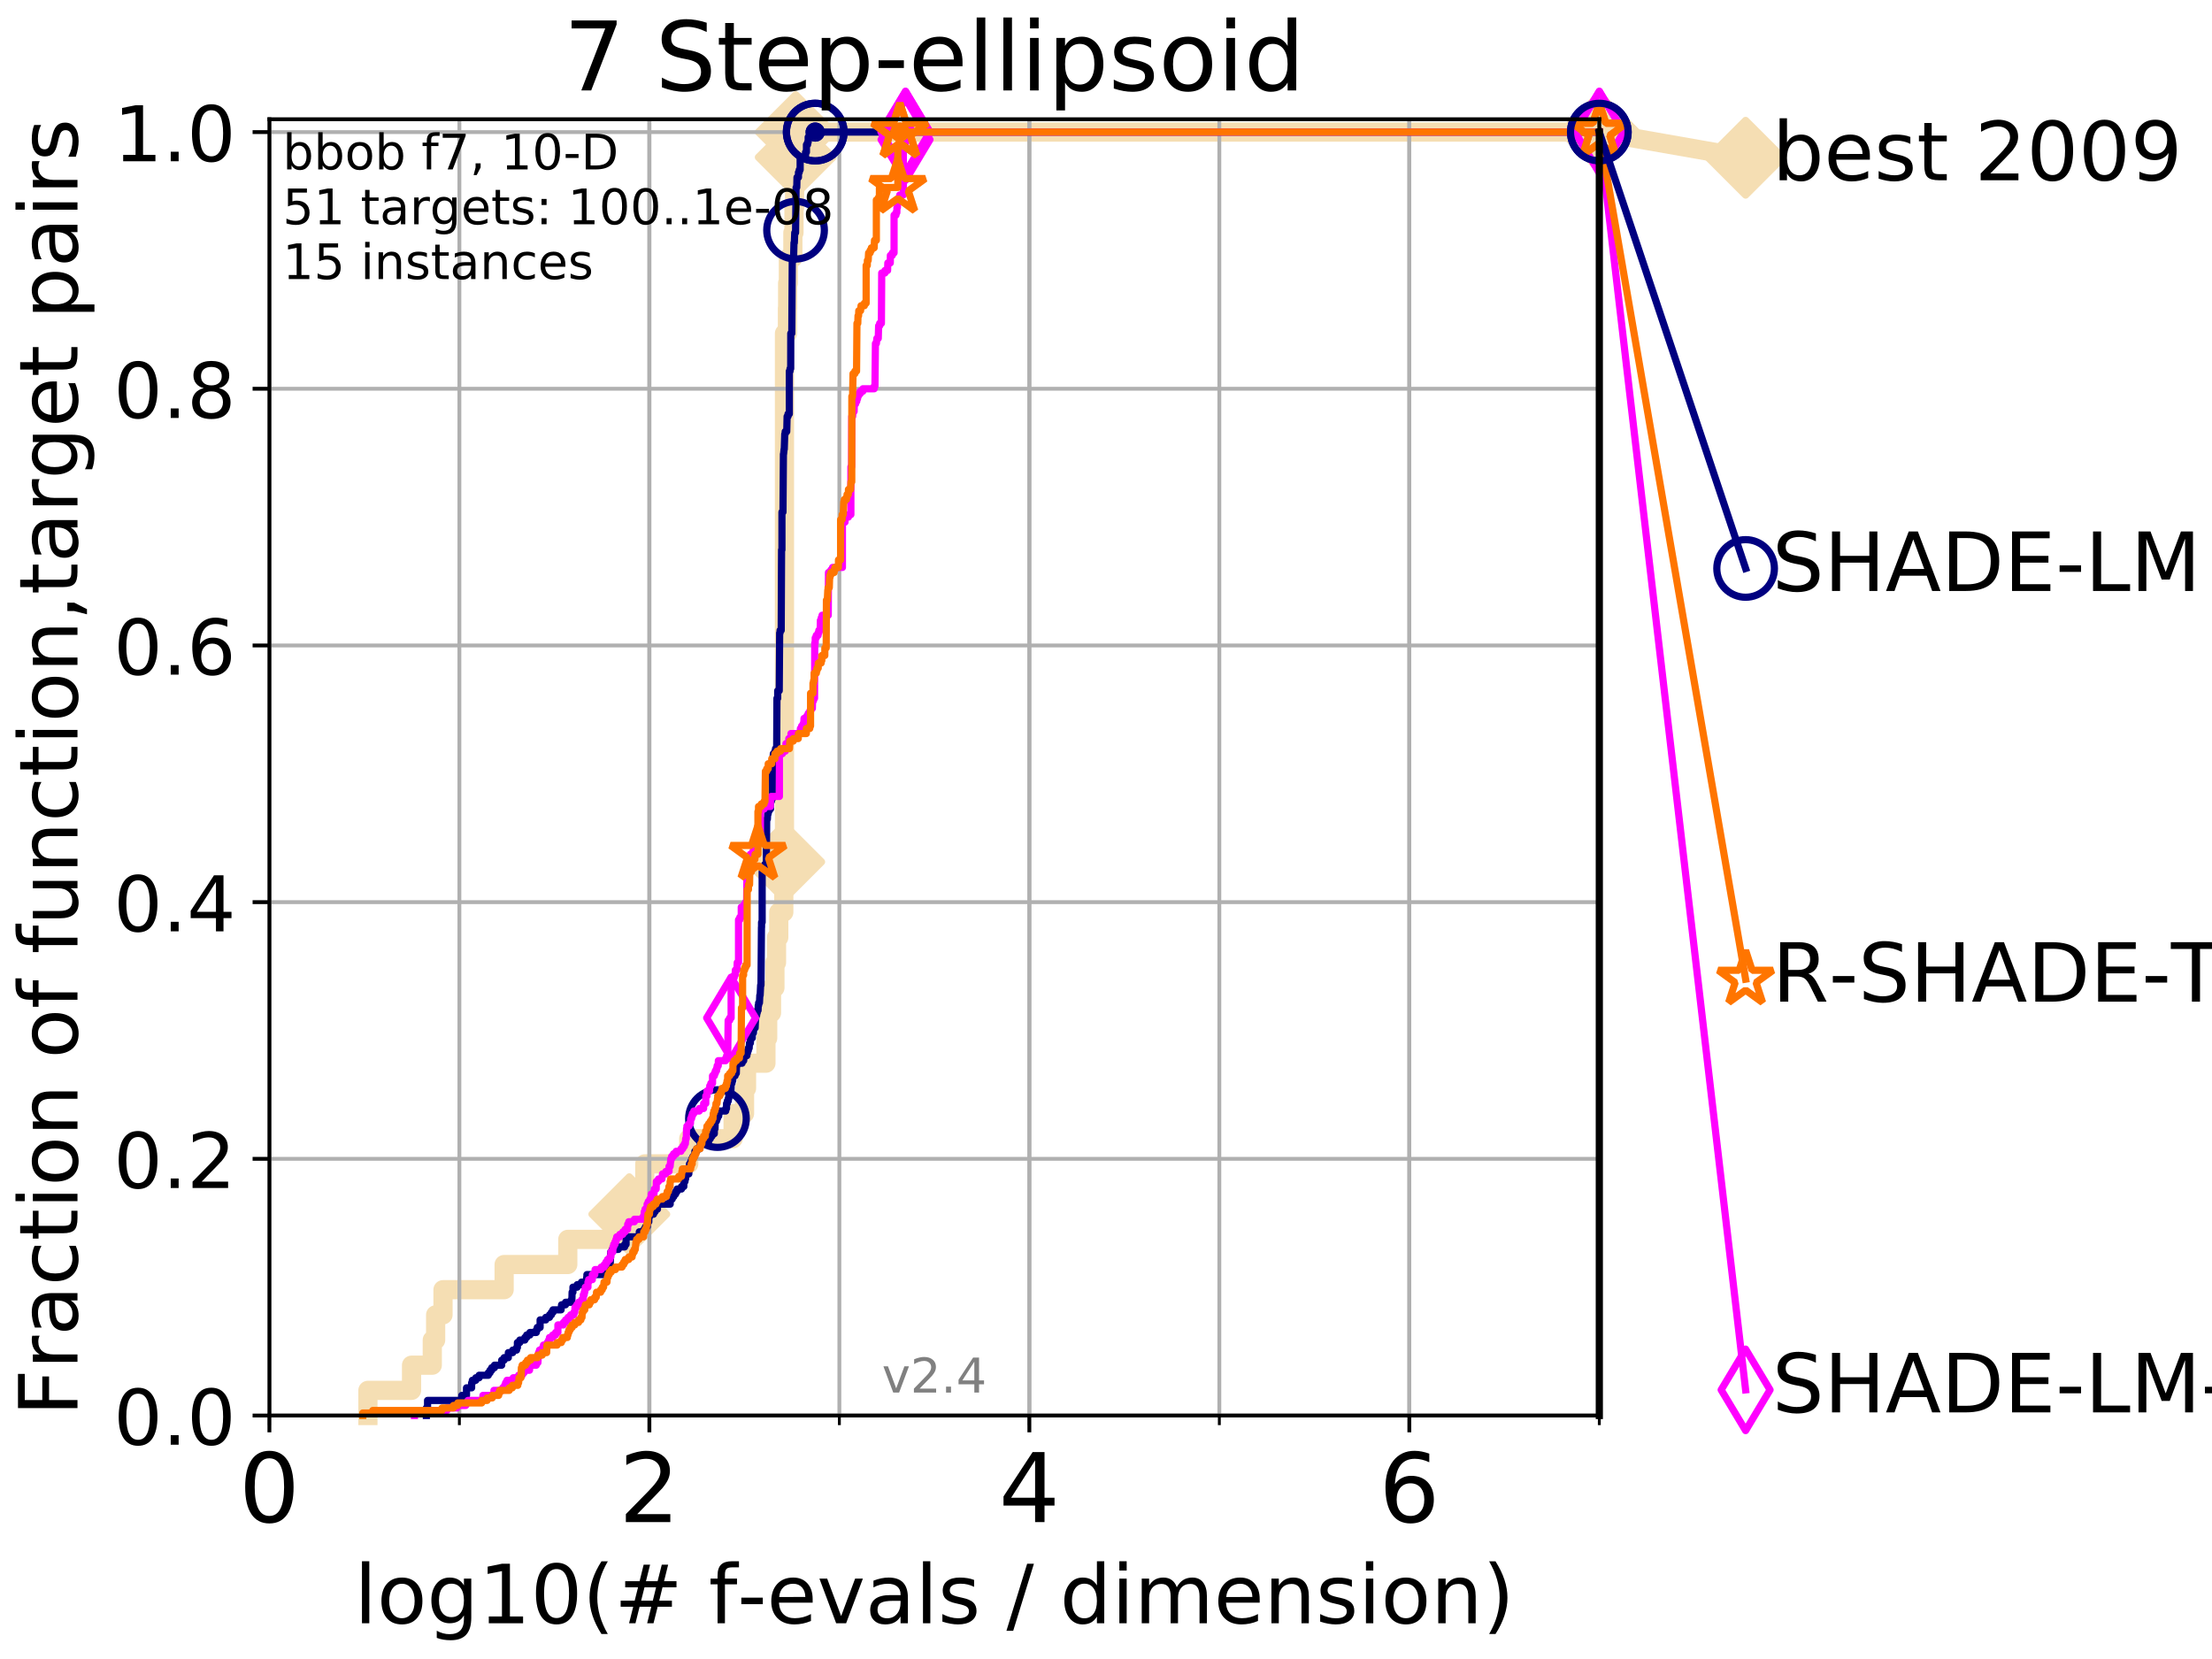 <?xml version="1.0" encoding="utf-8" standalone="no"?>
<!DOCTYPE svg PUBLIC "-//W3C//DTD SVG 1.1//EN"
  "http://www.w3.org/Graphics/SVG/1.1/DTD/svg11.dtd">
<!-- Created with matplotlib (http://matplotlib.org/) -->
<svg height="345.6pt" version="1.1" viewBox="0 0 460.8 345.6" width="460.8pt" xmlns="http://www.w3.org/2000/svg" xmlns:xlink="http://www.w3.org/1999/xlink">
 <defs>
  <style type="text/css">
*{stroke-linecap:butt;stroke-linejoin:round;}
  </style>
 </defs>
 <g id="figure_1">
  <g id="patch_1">
   <path d="M 0 345.6 
L 460.8 345.6 
L 460.8 0 
L 0 0 
z
" style="fill:#ffffff;"/>
  </g>
  <g id="axes_1">
   <g id="patch_2">
    <path d="M 56.12 294.88 
L 333.168 294.88 
L 333.168 24.84 
L 56.12 24.84 
z
" style="fill:#ffffff;"/>
   </g>
   <g id="line2d_1">
    <path d="M 76.642 294.88 
L 76.642 289.638 
L 85.732 289.638 
L 85.732 284.395 
L 90.052 284.395 
L 90.052 279.153 
L 90.753 279.153 
L 90.753 273.91 
L 92.287 273.91 
L 92.287 268.668 
L 105.02 268.668 
L 105.02 263.425 
L 118.279 263.425 
L 118.279 258.183 
L 128.597 258.183 
L 128.597 252.94 
L 131.094 252.94 
L 131.094 247.698 
L 134.322 247.698 
L 134.322 242.455 
L 143.473 242.455 
L 143.473 237.213 
L 152.715 237.213 
L 152.715 231.97 
L 155.102 231.97 
L 155.102 226.728 
L 155.515 226.728 
L 155.515 221.485 
L 159.559 221.485 
L 159.559 216.243 
L 159.923 216.243 
L 159.923 211 
L 160.72 211 
L 160.72 205.758 
L 161.432 205.758 
L 161.432 200.515 
L 161.763 200.515 
L 161.763 195.273 
L 162.232 195.273 
L 162.232 190.03 
L 163.278 190.03 
L 163.278 184.788 
L 163.362 184.788 
L 163.362 179.546 
L 163.419 179.546 
L 163.419 69.453 
L 164.033 69.453 
L 164.033 64.211 
L 164.081 64.211 
L 164.081 58.969 
L 164.228 58.969 
L 164.228 53.726 
L 165.169 53.726 
L 165.169 48.484 
L 165.4 48.484 
L 165.4 43.241 
L 165.527 43.241 
L 165.527 37.999 
L 165.61 37.999 
L 165.61 32.756 
L 165.765 32.756 
L 165.765 27.514 
L 333.168 27.514 
" style="fill:none;stroke:#f5deb3;stroke-linecap:square;stroke-width:4;"/>
   </g>
   <g id="line2d_2">
    <defs>
     <path d="M -0 7.778 
L 7.778 0 
L 0 -7.778 
L -7.778 -0 
z
" id="m219269aa2e" style="stroke:#f5deb3;stroke-linejoin:miter;stroke-width:1.5;"/>
    </defs>
    <g>
     <use style="fill:#f5deb3;stroke:#f5deb3;stroke-linejoin:miter;stroke-width:1.5;" x="131.094" xlink:href="#m219269aa2e" y="252.94"/>
     <use style="fill:#f5deb3;stroke:#f5deb3;stroke-linejoin:miter;stroke-width:1.5;" x="163.362" xlink:href="#m219269aa2e" y="179.546"/>
     <use style="fill:#f5deb3;stroke:#f5deb3;stroke-linejoin:miter;stroke-width:1.5;" x="165.765" xlink:href="#m219269aa2e" y="32.756"/>
     <use style="fill:#f5deb3;stroke:#f5deb3;stroke-linejoin:miter;stroke-width:1.5;" x="165.765" xlink:href="#m219269aa2e" y="27.514"/>
     <use style="fill:#f5deb3;stroke:#f5deb3;stroke-linejoin:miter;stroke-width:1.5;" x="333.168" xlink:href="#m219269aa2e" y="27.514"/>
    </g>
   </g>
   <g id="line2d_3">
    <path style="fill:none;stroke:#f5deb3;stroke-linecap:square;stroke-width:4;"/>
    <g/>
   </g>
   <g id="line2d_4">
    <path d="M 333.168 27.514 
L 363.643 32.861 
" style="fill:none;stroke:#f5deb3;stroke-linecap:square;stroke-width:4;"/>
    <g>
     <use style="fill:#f5deb3;stroke:#f5deb3;stroke-linejoin:miter;stroke-width:1.5;" x="333.168" xlink:href="#m219269aa2e" y="27.514"/>
     <use style="fill:#f5deb3;stroke:#f5deb3;stroke-linejoin:miter;stroke-width:1.5;" x="363.643" xlink:href="#m219269aa2e" y="32.861"/>
    </g>
   </g>
   <g id="matplotlib.axis_1">
    <g id="xtick_1">
     <g id="line2d_5">
      <path clip-path="url(#p38c2c58b6a)" d="M 56.12 294.88 
L 56.12 24.84 
" style="fill:none;stroke:#b0b0b0;stroke-linecap:square;stroke-width:0.8;"/>
     </g>
     <g id="line2d_6">
      <defs>
       <path d="M 0 0 
L 0 3.5 
" id="m4e19e0ccf1" style="stroke:#000000;stroke-width:0.8;"/>
      </defs>
      <g>
       <use style="stroke:#000000;stroke-width:0.8;" x="56.12" xlink:href="#m4e19e0ccf1" y="294.88"/>
      </g>
     </g>
     <g id="text_1">
      <!-- 0 -->
      <defs>
       <path d="M 31.781 66.406 
Q 24.172 66.406 20.328 58.906 
Q 16.5 51.422 16.5 36.375 
Q 16.5 21.391 20.328 13.891 
Q 24.172 6.391 31.781 6.391 
Q 39.453 6.391 43.281 13.891 
Q 47.125 21.391 47.125 36.375 
Q 47.125 51.422 43.281 58.906 
Q 39.453 66.406 31.781 66.406 
z
M 31.781 74.219 
Q 44.047 74.219 50.516 64.516 
Q 56.984 54.828 56.984 36.375 
Q 56.984 17.969 50.516 8.266 
Q 44.047 -1.422 31.781 -1.422 
Q 19.531 -1.422 13.062 8.266 
Q 6.594 17.969 6.594 36.375 
Q 6.594 54.828 13.062 64.516 
Q 19.531 74.219 31.781 74.219 
z
" id="DejaVuSans-30"/>
      </defs>
      <g transform="translate(49.758 317.077)scale(0.2 -0.2)">
       <use xlink:href="#DejaVuSans-30"/>
      </g>
     </g>
    </g>
    <g id="xtick_2">
     <g id="line2d_7">
      <path clip-path="url(#p38c2c58b6a)" d="M 135.277 294.88 
L 135.277 24.84 
" style="fill:none;stroke:#b0b0b0;stroke-linecap:square;stroke-width:0.8;"/>
     </g>
     <g id="line2d_8">
      <g>
       <use style="stroke:#000000;stroke-width:0.8;" x="135.277" xlink:href="#m4e19e0ccf1" y="294.88"/>
      </g>
     </g>
     <g id="text_2">
      <!-- 2 -->
      <defs>
       <path d="M 19.188 8.297 
L 53.609 8.297 
L 53.609 0 
L 7.328 0 
L 7.328 8.297 
Q 12.938 14.109 22.625 23.891 
Q 32.328 33.688 34.812 36.531 
Q 39.547 41.844 41.422 45.531 
Q 43.312 49.219 43.312 52.781 
Q 43.312 58.594 39.234 62.25 
Q 35.156 65.922 28.609 65.922 
Q 23.969 65.922 18.812 64.312 
Q 13.672 62.703 7.812 59.422 
L 7.812 69.391 
Q 13.766 71.781 18.938 73 
Q 24.125 74.219 28.422 74.219 
Q 39.75 74.219 46.484 68.547 
Q 53.219 62.891 53.219 53.422 
Q 53.219 48.922 51.531 44.891 
Q 49.859 40.875 45.406 35.406 
Q 44.188 33.984 37.641 27.219 
Q 31.109 20.453 19.188 8.297 
z
" id="DejaVuSans-32"/>
      </defs>
      <g transform="translate(128.914 317.077)scale(0.2 -0.2)">
       <use xlink:href="#DejaVuSans-32"/>
      </g>
     </g>
    </g>
    <g id="xtick_3">
     <g id="line2d_9">
      <path clip-path="url(#p38c2c58b6a)" d="M 214.433 294.88 
L 214.433 24.84 
" style="fill:none;stroke:#b0b0b0;stroke-linecap:square;stroke-width:0.8;"/>
     </g>
     <g id="line2d_10">
      <g>
       <use style="stroke:#000000;stroke-width:0.8;" x="214.433" xlink:href="#m4e19e0ccf1" y="294.88"/>
      </g>
     </g>
     <g id="text_3">
      <!-- 4 -->
      <defs>
       <path d="M 37.797 64.312 
L 12.891 25.391 
L 37.797 25.391 
z
M 35.203 72.906 
L 47.609 72.906 
L 47.609 25.391 
L 58.016 25.391 
L 58.016 17.188 
L 47.609 17.188 
L 47.609 0 
L 37.797 0 
L 37.797 17.188 
L 4.891 17.188 
L 4.891 26.703 
z
" id="DejaVuSans-34"/>
      </defs>
      <g transform="translate(208.071 317.077)scale(0.2 -0.2)">
       <use xlink:href="#DejaVuSans-34"/>
      </g>
     </g>
    </g>
    <g id="xtick_4">
     <g id="line2d_11">
      <path clip-path="url(#p38c2c58b6a)" d="M 293.59 294.88 
L 293.59 24.84 
" style="fill:none;stroke:#b0b0b0;stroke-linecap:square;stroke-width:0.8;"/>
     </g>
     <g id="line2d_12">
      <g>
       <use style="stroke:#000000;stroke-width:0.8;" x="293.59" xlink:href="#m4e19e0ccf1" y="294.88"/>
      </g>
     </g>
     <g id="text_4">
      <!-- 6 -->
      <defs>
       <path d="M 33.016 40.375 
Q 26.375 40.375 22.484 35.828 
Q 18.609 31.297 18.609 23.391 
Q 18.609 15.531 22.484 10.953 
Q 26.375 6.391 33.016 6.391 
Q 39.656 6.391 43.531 10.953 
Q 47.406 15.531 47.406 23.391 
Q 47.406 31.297 43.531 35.828 
Q 39.656 40.375 33.016 40.375 
z
M 52.594 71.297 
L 52.594 62.312 
Q 48.875 64.062 45.094 64.984 
Q 41.312 65.922 37.594 65.922 
Q 27.828 65.922 22.672 59.328 
Q 17.531 52.734 16.797 39.406 
Q 19.672 43.656 24.016 45.922 
Q 28.375 48.188 33.594 48.188 
Q 44.578 48.188 50.953 41.516 
Q 57.328 34.859 57.328 23.391 
Q 57.328 12.156 50.688 5.359 
Q 44.047 -1.422 33.016 -1.422 
Q 20.359 -1.422 13.672 8.266 
Q 6.984 17.969 6.984 36.375 
Q 6.984 53.656 15.188 63.938 
Q 23.391 74.219 37.203 74.219 
Q 40.922 74.219 44.703 73.484 
Q 48.484 72.75 52.594 71.297 
z
" id="DejaVuSans-36"/>
      </defs>
      <g transform="translate(287.227 317.077)scale(0.2 -0.2)">
       <use xlink:href="#DejaVuSans-36"/>
      </g>
     </g>
    </g>
    <g id="xtick_5">
     <g id="line2d_13">
      <path clip-path="url(#p38c2c58b6a)" d="M 56.12 294.88 
L 56.12 24.84 
" style="fill:none;stroke:#b0b0b0;stroke-linecap:square;stroke-width:0.8;"/>
     </g>
     <g id="line2d_14">
      <defs>
       <path d="M 0 0 
L 0 2 
" id="m9e761a7915" style="stroke:#000000;stroke-width:0.6;"/>
      </defs>
      <g>
       <use style="stroke:#000000;stroke-width:0.6;" x="56.12" xlink:href="#m9e761a7915" y="294.88"/>
      </g>
     </g>
    </g>
    <g id="xtick_6">
     <g id="line2d_15">
      <path clip-path="url(#p38c2c58b6a)" d="M 95.698 294.88 
L 95.698 24.84 
" style="fill:none;stroke:#b0b0b0;stroke-linecap:square;stroke-width:0.8;"/>
     </g>
     <g id="line2d_16">
      <g>
       <use style="stroke:#000000;stroke-width:0.6;" x="95.698" xlink:href="#m9e761a7915" y="294.88"/>
      </g>
     </g>
    </g>
    <g id="xtick_7">
     <g id="line2d_17">
      <path clip-path="url(#p38c2c58b6a)" d="M 135.277 294.88 
L 135.277 24.84 
" style="fill:none;stroke:#b0b0b0;stroke-linecap:square;stroke-width:0.8;"/>
     </g>
     <g id="line2d_18">
      <g>
       <use style="stroke:#000000;stroke-width:0.6;" x="135.277" xlink:href="#m9e761a7915" y="294.88"/>
      </g>
     </g>
    </g>
    <g id="xtick_8">
     <g id="line2d_19">
      <path clip-path="url(#p38c2c58b6a)" d="M 174.855 294.88 
L 174.855 24.84 
" style="fill:none;stroke:#b0b0b0;stroke-linecap:square;stroke-width:0.8;"/>
     </g>
     <g id="line2d_20">
      <g>
       <use style="stroke:#000000;stroke-width:0.6;" x="174.855" xlink:href="#m9e761a7915" y="294.88"/>
      </g>
     </g>
    </g>
    <g id="xtick_9">
     <g id="line2d_21">
      <path clip-path="url(#p38c2c58b6a)" d="M 214.433 294.88 
L 214.433 24.84 
" style="fill:none;stroke:#b0b0b0;stroke-linecap:square;stroke-width:0.8;"/>
     </g>
     <g id="line2d_22">
      <g>
       <use style="stroke:#000000;stroke-width:0.6;" x="214.433" xlink:href="#m9e761a7915" y="294.88"/>
      </g>
     </g>
    </g>
    <g id="xtick_10">
     <g id="line2d_23">
      <path clip-path="url(#p38c2c58b6a)" d="M 254.011 294.88 
L 254.011 24.84 
" style="fill:none;stroke:#b0b0b0;stroke-linecap:square;stroke-width:0.8;"/>
     </g>
     <g id="line2d_24">
      <g>
       <use style="stroke:#000000;stroke-width:0.6;" x="254.011" xlink:href="#m9e761a7915" y="294.88"/>
      </g>
     </g>
    </g>
    <g id="xtick_11">
     <g id="line2d_25">
      <path clip-path="url(#p38c2c58b6a)" d="M 293.59 294.88 
L 293.59 24.84 
" style="fill:none;stroke:#b0b0b0;stroke-linecap:square;stroke-width:0.8;"/>
     </g>
     <g id="line2d_26">
      <g>
       <use style="stroke:#000000;stroke-width:0.6;" x="293.59" xlink:href="#m9e761a7915" y="294.88"/>
      </g>
     </g>
    </g>
    <g id="xtick_12">
     <g id="line2d_27">
      <path clip-path="url(#p38c2c58b6a)" d="M 333.168 294.88 
L 333.168 24.84 
" style="fill:none;stroke:#b0b0b0;stroke-linecap:square;stroke-width:0.8;"/>
     </g>
     <g id="line2d_28">
      <g>
       <use style="stroke:#000000;stroke-width:0.6;" x="333.168" xlink:href="#m9e761a7915" y="294.88"/>
      </g>
     </g>
    </g>
    <g id="text_5">
     <!-- log10(# f-evals / dimension) -->
     <defs>
      <path d="M 9.422 75.984 
L 18.406 75.984 
L 18.406 0 
L 9.422 0 
z
" id="DejaVuSans-6c"/>
      <path d="M 30.609 48.391 
Q 23.391 48.391 19.188 42.75 
Q 14.984 37.109 14.984 27.297 
Q 14.984 17.484 19.156 11.844 
Q 23.344 6.203 30.609 6.203 
Q 37.797 6.203 41.984 11.859 
Q 46.188 17.531 46.188 27.297 
Q 46.188 37.016 41.984 42.703 
Q 37.797 48.391 30.609 48.391 
z
M 30.609 56 
Q 42.328 56 49.016 48.375 
Q 55.719 40.766 55.719 27.297 
Q 55.719 13.875 49.016 6.219 
Q 42.328 -1.422 30.609 -1.422 
Q 18.844 -1.422 12.172 6.219 
Q 5.516 13.875 5.516 27.297 
Q 5.516 40.766 12.172 48.375 
Q 18.844 56 30.609 56 
z
" id="DejaVuSans-6f"/>
      <path d="M 45.406 27.984 
Q 45.406 37.75 41.375 43.109 
Q 37.359 48.484 30.078 48.484 
Q 22.859 48.484 18.828 43.109 
Q 14.797 37.75 14.797 27.984 
Q 14.797 18.266 18.828 12.891 
Q 22.859 7.516 30.078 7.516 
Q 37.359 7.516 41.375 12.891 
Q 45.406 18.266 45.406 27.984 
z
M 54.391 6.781 
Q 54.391 -7.172 48.188 -13.984 
Q 42 -20.797 29.203 -20.797 
Q 24.469 -20.797 20.266 -20.094 
Q 16.062 -19.391 12.109 -17.922 
L 12.109 -9.188 
Q 16.062 -11.328 19.922 -12.344 
Q 23.781 -13.375 27.781 -13.375 
Q 36.625 -13.375 41.016 -8.766 
Q 45.406 -4.156 45.406 5.172 
L 45.406 9.625 
Q 42.625 4.781 38.281 2.391 
Q 33.938 0 27.875 0 
Q 17.828 0 11.672 7.656 
Q 5.516 15.328 5.516 27.984 
Q 5.516 40.672 11.672 48.328 
Q 17.828 56 27.875 56 
Q 33.938 56 38.281 53.609 
Q 42.625 51.219 45.406 46.391 
L 45.406 54.688 
L 54.391 54.688 
z
" id="DejaVuSans-67"/>
      <path d="M 12.406 8.297 
L 28.516 8.297 
L 28.516 63.922 
L 10.984 60.406 
L 10.984 69.391 
L 28.422 72.906 
L 38.281 72.906 
L 38.281 8.297 
L 54.391 8.297 
L 54.391 0 
L 12.406 0 
z
" id="DejaVuSans-31"/>
      <path d="M 31 75.875 
Q 24.469 64.656 21.281 53.656 
Q 18.109 42.672 18.109 31.391 
Q 18.109 20.125 21.312 9.062 
Q 24.516 -2 31 -13.188 
L 23.188 -13.188 
Q 15.875 -1.703 12.234 9.375 
Q 8.594 20.453 8.594 31.391 
Q 8.594 42.281 12.203 53.312 
Q 15.828 64.359 23.188 75.875 
z
" id="DejaVuSans-28"/>
      <path d="M 51.125 44 
L 36.922 44 
L 32.812 27.688 
L 47.125 27.688 
z
M 43.797 71.781 
L 38.719 51.516 
L 52.984 51.516 
L 58.109 71.781 
L 65.922 71.781 
L 60.891 51.516 
L 76.125 51.516 
L 76.125 44 
L 58.984 44 
L 54.984 27.688 
L 70.516 27.688 
L 70.516 20.219 
L 53.078 20.219 
L 48 0 
L 40.188 0 
L 45.219 20.219 
L 30.906 20.219 
L 25.875 0 
L 18.016 0 
L 23.094 20.219 
L 7.719 20.219 
L 7.719 27.688 
L 24.906 27.688 
L 29 44 
L 13.281 44 
L 13.281 51.516 
L 30.906 51.516 
L 35.891 71.781 
z
" id="DejaVuSans-23"/>
      <path id="DejaVuSans-20"/>
      <path d="M 37.109 75.984 
L 37.109 68.5 
L 28.516 68.5 
Q 23.688 68.5 21.797 66.547 
Q 19.922 64.594 19.922 59.516 
L 19.922 54.688 
L 34.719 54.688 
L 34.719 47.703 
L 19.922 47.703 
L 19.922 0 
L 10.891 0 
L 10.891 47.703 
L 2.297 47.703 
L 2.297 54.688 
L 10.891 54.688 
L 10.891 58.5 
Q 10.891 67.625 15.141 71.797 
Q 19.391 75.984 28.609 75.984 
z
" id="DejaVuSans-66"/>
      <path d="M 4.891 31.391 
L 31.203 31.391 
L 31.203 23.391 
L 4.891 23.391 
z
" id="DejaVuSans-2d"/>
      <path d="M 56.203 29.594 
L 56.203 25.203 
L 14.891 25.203 
Q 15.484 15.922 20.484 11.062 
Q 25.484 6.203 34.422 6.203 
Q 39.594 6.203 44.453 7.469 
Q 49.312 8.734 54.109 11.281 
L 54.109 2.781 
Q 49.266 0.734 44.188 -0.344 
Q 39.109 -1.422 33.891 -1.422 
Q 20.797 -1.422 13.156 6.188 
Q 5.516 13.812 5.516 26.812 
Q 5.516 40.234 12.766 48.109 
Q 20.016 56 32.328 56 
Q 43.359 56 49.781 48.891 
Q 56.203 41.797 56.203 29.594 
z
M 47.219 32.234 
Q 47.125 39.594 43.094 43.984 
Q 39.062 48.391 32.422 48.391 
Q 24.906 48.391 20.391 44.141 
Q 15.875 39.891 15.188 32.172 
z
" id="DejaVuSans-65"/>
      <path d="M 2.984 54.688 
L 12.5 54.688 
L 29.594 8.797 
L 46.688 54.688 
L 56.203 54.688 
L 35.688 0 
L 23.484 0 
z
" id="DejaVuSans-76"/>
      <path d="M 34.281 27.484 
Q 23.391 27.484 19.188 25 
Q 14.984 22.516 14.984 16.5 
Q 14.984 11.719 18.141 8.906 
Q 21.297 6.109 26.703 6.109 
Q 34.188 6.109 38.703 11.406 
Q 43.219 16.703 43.219 25.484 
L 43.219 27.484 
z
M 52.203 31.203 
L 52.203 0 
L 43.219 0 
L 43.219 8.297 
Q 40.141 3.328 35.547 0.953 
Q 30.953 -1.422 24.312 -1.422 
Q 15.922 -1.422 10.953 3.297 
Q 6 8.016 6 15.922 
Q 6 25.141 12.172 29.828 
Q 18.359 34.516 30.609 34.516 
L 43.219 34.516 
L 43.219 35.406 
Q 43.219 41.609 39.141 45 
Q 35.062 48.391 27.688 48.391 
Q 23 48.391 18.547 47.266 
Q 14.109 46.141 10.016 43.891 
L 10.016 52.203 
Q 14.938 54.109 19.578 55.047 
Q 24.219 56 28.609 56 
Q 40.484 56 46.344 49.844 
Q 52.203 43.703 52.203 31.203 
z
" id="DejaVuSans-61"/>
      <path d="M 44.281 53.078 
L 44.281 44.578 
Q 40.484 46.531 36.375 47.5 
Q 32.281 48.484 27.875 48.484 
Q 21.188 48.484 17.844 46.438 
Q 14.5 44.391 14.5 40.281 
Q 14.5 37.156 16.891 35.375 
Q 19.281 33.594 26.516 31.984 
L 29.594 31.297 
Q 39.156 29.25 43.188 25.516 
Q 47.219 21.781 47.219 15.094 
Q 47.219 7.469 41.188 3.016 
Q 35.156 -1.422 24.609 -1.422 
Q 20.219 -1.422 15.453 -0.562 
Q 10.688 0.297 5.422 2 
L 5.422 11.281 
Q 10.406 8.688 15.234 7.391 
Q 20.062 6.109 24.812 6.109 
Q 31.156 6.109 34.562 8.281 
Q 37.984 10.453 37.984 14.406 
Q 37.984 18.062 35.516 20.016 
Q 33.062 21.969 24.703 23.781 
L 21.578 24.516 
Q 13.234 26.266 9.516 29.906 
Q 5.812 33.547 5.812 39.891 
Q 5.812 47.609 11.281 51.797 
Q 16.75 56 26.812 56 
Q 31.781 56 36.172 55.266 
Q 40.578 54.547 44.281 53.078 
z
" id="DejaVuSans-73"/>
      <path d="M 25.391 72.906 
L 33.688 72.906 
L 8.297 -9.281 
L 0 -9.281 
z
" id="DejaVuSans-2f"/>
      <path d="M 45.406 46.391 
L 45.406 75.984 
L 54.391 75.984 
L 54.391 0 
L 45.406 0 
L 45.406 8.203 
Q 42.578 3.328 38.25 0.953 
Q 33.938 -1.422 27.875 -1.422 
Q 17.969 -1.422 11.734 6.484 
Q 5.516 14.406 5.516 27.297 
Q 5.516 40.188 11.734 48.094 
Q 17.969 56 27.875 56 
Q 33.938 56 38.25 53.625 
Q 42.578 51.266 45.406 46.391 
z
M 14.797 27.297 
Q 14.797 17.391 18.875 11.75 
Q 22.953 6.109 30.078 6.109 
Q 37.203 6.109 41.297 11.75 
Q 45.406 17.391 45.406 27.297 
Q 45.406 37.203 41.297 42.844 
Q 37.203 48.484 30.078 48.484 
Q 22.953 48.484 18.875 42.844 
Q 14.797 37.203 14.797 27.297 
z
" id="DejaVuSans-64"/>
      <path d="M 9.422 54.688 
L 18.406 54.688 
L 18.406 0 
L 9.422 0 
z
M 9.422 75.984 
L 18.406 75.984 
L 18.406 64.594 
L 9.422 64.594 
z
" id="DejaVuSans-69"/>
      <path d="M 52 44.188 
Q 55.375 50.25 60.062 53.125 
Q 64.75 56 71.094 56 
Q 79.641 56 84.281 50.016 
Q 88.922 44.047 88.922 33.016 
L 88.922 0 
L 79.891 0 
L 79.891 32.719 
Q 79.891 40.578 77.094 44.375 
Q 74.312 48.188 68.609 48.188 
Q 61.625 48.188 57.562 43.547 
Q 53.516 38.922 53.516 30.906 
L 53.516 0 
L 44.484 0 
L 44.484 32.719 
Q 44.484 40.625 41.703 44.406 
Q 38.922 48.188 33.109 48.188 
Q 26.219 48.188 22.156 43.531 
Q 18.109 38.875 18.109 30.906 
L 18.109 0 
L 9.078 0 
L 9.078 54.688 
L 18.109 54.688 
L 18.109 46.188 
Q 21.188 51.219 25.484 53.609 
Q 29.781 56 35.688 56 
Q 41.656 56 45.828 52.969 
Q 50 49.953 52 44.188 
z
" id="DejaVuSans-6d"/>
      <path d="M 54.891 33.016 
L 54.891 0 
L 45.906 0 
L 45.906 32.719 
Q 45.906 40.484 42.875 44.328 
Q 39.844 48.188 33.797 48.188 
Q 26.516 48.188 22.312 43.547 
Q 18.109 38.922 18.109 30.906 
L 18.109 0 
L 9.078 0 
L 9.078 54.688 
L 18.109 54.688 
L 18.109 46.188 
Q 21.344 51.125 25.703 53.562 
Q 30.078 56 35.797 56 
Q 45.219 56 50.047 50.172 
Q 54.891 44.344 54.891 33.016 
z
" id="DejaVuSans-6e"/>
      <path d="M 8.016 75.875 
L 15.828 75.875 
Q 23.141 64.359 26.781 53.312 
Q 30.422 42.281 30.422 31.391 
Q 30.422 20.453 26.781 9.375 
Q 23.141 -1.703 15.828 -13.188 
L 8.016 -13.188 
Q 14.5 -2 17.703 9.062 
Q 20.906 20.125 20.906 31.391 
Q 20.906 42.672 17.703 53.656 
Q 14.5 64.656 8.016 75.875 
z
" id="DejaVuSans-29"/>
     </defs>
     <g transform="translate(73.803 338.154)scale(0.17 -0.17)">
      <use xlink:href="#DejaVuSans-6c"/>
      <use x="27.783" xlink:href="#DejaVuSans-6f"/>
      <use x="88.965" xlink:href="#DejaVuSans-67"/>
      <use x="152.441" xlink:href="#DejaVuSans-31"/>
      <use x="216.064" xlink:href="#DejaVuSans-30"/>
      <use x="279.688" xlink:href="#DejaVuSans-28"/>
      <use x="318.701" xlink:href="#DejaVuSans-23"/>
      <use x="402.49" xlink:href="#DejaVuSans-20"/>
      <use x="434.277" xlink:href="#DejaVuSans-66"/>
      <use x="469.404" xlink:href="#DejaVuSans-2d"/>
      <use x="505.488" xlink:href="#DejaVuSans-65"/>
      <use x="567.012" xlink:href="#DejaVuSans-76"/>
      <use x="626.191" xlink:href="#DejaVuSans-61"/>
      <use x="687.471" xlink:href="#DejaVuSans-6c"/>
      <use x="715.254" xlink:href="#DejaVuSans-73"/>
      <use x="767.354" xlink:href="#DejaVuSans-20"/>
      <use x="799.141" xlink:href="#DejaVuSans-2f"/>
      <use x="832.832" xlink:href="#DejaVuSans-20"/>
      <use x="864.619" xlink:href="#DejaVuSans-64"/>
      <use x="928.096" xlink:href="#DejaVuSans-69"/>
      <use x="955.879" xlink:href="#DejaVuSans-6d"/>
      <use x="1053.291" xlink:href="#DejaVuSans-65"/>
      <use x="1114.814" xlink:href="#DejaVuSans-6e"/>
      <use x="1178.193" xlink:href="#DejaVuSans-73"/>
      <use x="1230.293" xlink:href="#DejaVuSans-69"/>
      <use x="1258.076" xlink:href="#DejaVuSans-6f"/>
      <use x="1319.258" xlink:href="#DejaVuSans-6e"/>
      <use x="1382.637" xlink:href="#DejaVuSans-29"/>
     </g>
    </g>
   </g>
   <g id="matplotlib.axis_2">
    <g id="ytick_1">
     <g id="line2d_29">
      <path clip-path="url(#p38c2c58b6a)" d="M 56.12 294.88 
L 333.168 294.88 
" style="fill:none;stroke:#b0b0b0;stroke-linecap:square;stroke-width:0.8;"/>
     </g>
     <g id="line2d_30">
      <defs>
       <path d="M 0 0 
L -3.5 0 
" id="ma89f8b1682" style="stroke:#000000;stroke-width:0.8;"/>
      </defs>
      <g>
       <use style="stroke:#000000;stroke-width:0.8;" x="56.12" xlink:href="#ma89f8b1682" y="294.88"/>
      </g>
     </g>
     <g id="text_6">
      <!-- 0.0 -->
      <defs>
       <path d="M 10.688 12.406 
L 21 12.406 
L 21 0 
L 10.688 0 
z
" id="DejaVuSans-2e"/>
      </defs>
      <g transform="translate(23.675 300.959)scale(0.16 -0.16)">
       <use xlink:href="#DejaVuSans-30"/>
       <use x="63.623" xlink:href="#DejaVuSans-2e"/>
       <use x="95.41" xlink:href="#DejaVuSans-30"/>
      </g>
     </g>
    </g>
    <g id="ytick_2">
     <g id="line2d_31">
      <path clip-path="url(#p38c2c58b6a)" d="M 56.12 241.407 
L 333.168 241.407 
" style="fill:none;stroke:#b0b0b0;stroke-linecap:square;stroke-width:0.8;"/>
     </g>
     <g id="line2d_32">
      <g>
       <use style="stroke:#000000;stroke-width:0.8;" x="56.12" xlink:href="#ma89f8b1682" y="241.407"/>
      </g>
     </g>
     <g id="text_7">
      <!-- 0.2 -->
      <g transform="translate(23.675 247.485)scale(0.16 -0.16)">
       <use xlink:href="#DejaVuSans-30"/>
       <use x="63.623" xlink:href="#DejaVuSans-2e"/>
       <use x="95.41" xlink:href="#DejaVuSans-32"/>
      </g>
     </g>
    </g>
    <g id="ytick_3">
     <g id="line2d_33">
      <path clip-path="url(#p38c2c58b6a)" d="M 56.12 187.933 
L 333.168 187.933 
" style="fill:none;stroke:#b0b0b0;stroke-linecap:square;stroke-width:0.8;"/>
     </g>
     <g id="line2d_34">
      <g>
       <use style="stroke:#000000;stroke-width:0.8;" x="56.12" xlink:href="#ma89f8b1682" y="187.933"/>
      </g>
     </g>
     <g id="text_8">
      <!-- 0.4 -->
      <g transform="translate(23.675 194.012)scale(0.16 -0.16)">
       <use xlink:href="#DejaVuSans-30"/>
       <use x="63.623" xlink:href="#DejaVuSans-2e"/>
       <use x="95.41" xlink:href="#DejaVuSans-34"/>
      </g>
     </g>
    </g>
    <g id="ytick_4">
     <g id="line2d_35">
      <path clip-path="url(#p38c2c58b6a)" d="M 56.12 134.46 
L 333.168 134.46 
" style="fill:none;stroke:#b0b0b0;stroke-linecap:square;stroke-width:0.8;"/>
     </g>
     <g id="line2d_36">
      <g>
       <use style="stroke:#000000;stroke-width:0.8;" x="56.12" xlink:href="#ma89f8b1682" y="134.46"/>
      </g>
     </g>
     <g id="text_9">
      <!-- 0.6 -->
      <g transform="translate(23.675 140.539)scale(0.16 -0.16)">
       <use xlink:href="#DejaVuSans-30"/>
       <use x="63.623" xlink:href="#DejaVuSans-2e"/>
       <use x="95.41" xlink:href="#DejaVuSans-36"/>
      </g>
     </g>
    </g>
    <g id="ytick_5">
     <g id="line2d_37">
      <path clip-path="url(#p38c2c58b6a)" d="M 56.12 80.987 
L 333.168 80.987 
" style="fill:none;stroke:#b0b0b0;stroke-linecap:square;stroke-width:0.8;"/>
     </g>
     <g id="line2d_38">
      <g>
       <use style="stroke:#000000;stroke-width:0.8;" x="56.12" xlink:href="#ma89f8b1682" y="80.987"/>
      </g>
     </g>
     <g id="text_10">
      <!-- 0.8 -->
      <defs>
       <path d="M 31.781 34.625 
Q 24.75 34.625 20.719 30.859 
Q 16.703 27.094 16.703 20.516 
Q 16.703 13.922 20.719 10.156 
Q 24.75 6.391 31.781 6.391 
Q 38.812 6.391 42.859 10.172 
Q 46.922 13.969 46.922 20.516 
Q 46.922 27.094 42.891 30.859 
Q 38.875 34.625 31.781 34.625 
z
M 21.922 38.812 
Q 15.578 40.375 12.031 44.719 
Q 8.5 49.078 8.5 55.328 
Q 8.5 64.062 14.719 69.141 
Q 20.953 74.219 31.781 74.219 
Q 42.672 74.219 48.875 69.141 
Q 55.078 64.062 55.078 55.328 
Q 55.078 49.078 51.531 44.719 
Q 48 40.375 41.703 38.812 
Q 48.828 37.156 52.797 32.312 
Q 56.781 27.484 56.781 20.516 
Q 56.781 9.906 50.312 4.234 
Q 43.844 -1.422 31.781 -1.422 
Q 19.734 -1.422 13.25 4.234 
Q 6.781 9.906 6.781 20.516 
Q 6.781 27.484 10.781 32.312 
Q 14.797 37.156 21.922 38.812 
z
M 18.312 54.391 
Q 18.312 48.734 21.844 45.562 
Q 25.391 42.391 31.781 42.391 
Q 38.141 42.391 41.719 45.562 
Q 45.312 48.734 45.312 54.391 
Q 45.312 60.062 41.719 63.234 
Q 38.141 66.406 31.781 66.406 
Q 25.391 66.406 21.844 63.234 
Q 18.312 60.062 18.312 54.391 
z
" id="DejaVuSans-38"/>
      </defs>
      <g transform="translate(23.675 87.066)scale(0.16 -0.16)">
       <use xlink:href="#DejaVuSans-30"/>
       <use x="63.623" xlink:href="#DejaVuSans-2e"/>
       <use x="95.41" xlink:href="#DejaVuSans-38"/>
      </g>
     </g>
    </g>
    <g id="ytick_6">
     <g id="line2d_39">
      <path clip-path="url(#p38c2c58b6a)" d="M 56.12 27.514 
L 333.168 27.514 
" style="fill:none;stroke:#b0b0b0;stroke-linecap:square;stroke-width:0.8;"/>
     </g>
     <g id="line2d_40">
      <g>
       <use style="stroke:#000000;stroke-width:0.8;" x="56.12" xlink:href="#ma89f8b1682" y="27.514"/>
      </g>
     </g>
     <g id="text_11">
      <!-- 1.0 -->
      <g transform="translate(23.675 33.592)scale(0.16 -0.16)">
       <use xlink:href="#DejaVuSans-31"/>
       <use x="63.623" xlink:href="#DejaVuSans-2e"/>
       <use x="95.41" xlink:href="#DejaVuSans-30"/>
      </g>
     </g>
    </g>
    <g id="text_12">
     <!-- Fraction of function,target pairs -->
     <defs>
      <path d="M 9.812 72.906 
L 51.703 72.906 
L 51.703 64.594 
L 19.672 64.594 
L 19.672 43.109 
L 48.578 43.109 
L 48.578 34.812 
L 19.672 34.812 
L 19.672 0 
L 9.812 0 
z
" id="DejaVuSans-46"/>
      <path d="M 41.109 46.297 
Q 39.594 47.172 37.812 47.578 
Q 36.031 48 33.891 48 
Q 26.266 48 22.188 43.047 
Q 18.109 38.094 18.109 28.812 
L 18.109 0 
L 9.078 0 
L 9.078 54.688 
L 18.109 54.688 
L 18.109 46.188 
Q 20.953 51.172 25.484 53.578 
Q 30.031 56 36.531 56 
Q 37.453 56 38.578 55.875 
Q 39.703 55.766 41.062 55.516 
z
" id="DejaVuSans-72"/>
      <path d="M 48.781 52.594 
L 48.781 44.188 
Q 44.969 46.297 41.141 47.344 
Q 37.312 48.391 33.406 48.391 
Q 24.656 48.391 19.812 42.844 
Q 14.984 37.312 14.984 27.297 
Q 14.984 17.281 19.812 11.734 
Q 24.656 6.203 33.406 6.203 
Q 37.312 6.203 41.141 7.25 
Q 44.969 8.297 48.781 10.406 
L 48.781 2.094 
Q 45.016 0.344 40.984 -0.531 
Q 36.969 -1.422 32.422 -1.422 
Q 20.062 -1.422 12.781 6.344 
Q 5.516 14.109 5.516 27.297 
Q 5.516 40.672 12.859 48.328 
Q 20.219 56 33.016 56 
Q 37.156 56 41.109 55.141 
Q 45.062 54.297 48.781 52.594 
z
" id="DejaVuSans-63"/>
      <path d="M 18.312 70.219 
L 18.312 54.688 
L 36.812 54.688 
L 36.812 47.703 
L 18.312 47.703 
L 18.312 18.016 
Q 18.312 11.328 20.141 9.422 
Q 21.969 7.516 27.594 7.516 
L 36.812 7.516 
L 36.812 0 
L 27.594 0 
Q 17.188 0 13.234 3.875 
Q 9.281 7.766 9.281 18.016 
L 9.281 47.703 
L 2.688 47.703 
L 2.688 54.688 
L 9.281 54.688 
L 9.281 70.219 
z
" id="DejaVuSans-74"/>
      <path d="M 8.5 21.578 
L 8.5 54.688 
L 17.484 54.688 
L 17.484 21.922 
Q 17.484 14.156 20.5 10.266 
Q 23.531 6.391 29.594 6.391 
Q 36.859 6.391 41.078 11.031 
Q 45.312 15.672 45.312 23.688 
L 45.312 54.688 
L 54.297 54.688 
L 54.297 0 
L 45.312 0 
L 45.312 8.406 
Q 42.047 3.422 37.719 1 
Q 33.406 -1.422 27.688 -1.422 
Q 18.266 -1.422 13.375 4.438 
Q 8.5 10.297 8.5 21.578 
z
M 31.109 56 
z
" id="DejaVuSans-75"/>
      <path d="M 11.719 12.406 
L 22.016 12.406 
L 22.016 4 
L 14.016 -11.625 
L 7.719 -11.625 
L 11.719 4 
z
" id="DejaVuSans-2c"/>
      <path d="M 18.109 8.203 
L 18.109 -20.797 
L 9.078 -20.797 
L 9.078 54.688 
L 18.109 54.688 
L 18.109 46.391 
Q 20.953 51.266 25.266 53.625 
Q 29.594 56 35.594 56 
Q 45.562 56 51.781 48.094 
Q 58.016 40.188 58.016 27.297 
Q 58.016 14.406 51.781 6.484 
Q 45.562 -1.422 35.594 -1.422 
Q 29.594 -1.422 25.266 0.953 
Q 20.953 3.328 18.109 8.203 
z
M 48.688 27.297 
Q 48.688 37.203 44.609 42.844 
Q 40.531 48.484 33.406 48.484 
Q 26.266 48.484 22.188 42.844 
Q 18.109 37.203 18.109 27.297 
Q 18.109 17.391 22.188 11.75 
Q 26.266 6.109 33.406 6.109 
Q 40.531 6.109 44.609 11.75 
Q 48.688 17.391 48.688 27.297 
z
" id="DejaVuSans-70"/>
     </defs>
     <g transform="translate(16.14 294.999)rotate(-90)scale(0.17 -0.17)">
      <use xlink:href="#DejaVuSans-46"/>
      <use x="57.41" xlink:href="#DejaVuSans-72"/>
      <use x="98.523" xlink:href="#DejaVuSans-61"/>
      <use x="159.803" xlink:href="#DejaVuSans-63"/>
      <use x="214.783" xlink:href="#DejaVuSans-74"/>
      <use x="253.992" xlink:href="#DejaVuSans-69"/>
      <use x="281.775" xlink:href="#DejaVuSans-6f"/>
      <use x="342.957" xlink:href="#DejaVuSans-6e"/>
      <use x="406.336" xlink:href="#DejaVuSans-20"/>
      <use x="438.123" xlink:href="#DejaVuSans-6f"/>
      <use x="499.305" xlink:href="#DejaVuSans-66"/>
      <use x="534.51" xlink:href="#DejaVuSans-20"/>
      <use x="566.297" xlink:href="#DejaVuSans-66"/>
      <use x="601.502" xlink:href="#DejaVuSans-75"/>
      <use x="664.881" xlink:href="#DejaVuSans-6e"/>
      <use x="728.26" xlink:href="#DejaVuSans-63"/>
      <use x="783.24" xlink:href="#DejaVuSans-74"/>
      <use x="822.449" xlink:href="#DejaVuSans-69"/>
      <use x="850.232" xlink:href="#DejaVuSans-6f"/>
      <use x="911.414" xlink:href="#DejaVuSans-6e"/>
      <use x="974.793" xlink:href="#DejaVuSans-2c"/>
      <use x="1006.58" xlink:href="#DejaVuSans-74"/>
      <use x="1045.789" xlink:href="#DejaVuSans-61"/>
      <use x="1107.068" xlink:href="#DejaVuSans-72"/>
      <use x="1148.166" xlink:href="#DejaVuSans-67"/>
      <use x="1211.643" xlink:href="#DejaVuSans-65"/>
      <use x="1273.166" xlink:href="#DejaVuSans-74"/>
      <use x="1312.375" xlink:href="#DejaVuSans-20"/>
      <use x="1344.162" xlink:href="#DejaVuSans-70"/>
      <use x="1407.639" xlink:href="#DejaVuSans-61"/>
      <use x="1468.918" xlink:href="#DejaVuSans-69"/>
      <use x="1496.701" xlink:href="#DejaVuSans-72"/>
      <use x="1537.814" xlink:href="#DejaVuSans-73"/>
     </g>
    </g>
   </g>
   <g id="line2d_41">
    <defs>
     <path d="M 0 1.5 
C 0.398 1.5 0.779 1.342 1.061 1.061 
C 1.342 0.779 1.5 0.398 1.5 0 
C 1.5 -0.398 1.342 -0.779 1.061 -1.061 
C 0.779 -1.342 0.398 -1.5 0 -1.5 
C -0.398 -1.5 -0.779 -1.342 -1.061 -1.061 
C -1.342 -0.779 -1.5 -0.398 -1.5 0 
C -1.5 0.398 -1.342 0.779 -1.061 1.061 
C -0.779 1.342 -0.398 1.5 0 1.5 
z
" id="meb94cfd2d0" style="stroke:#f5deb3;"/>
    </defs>
    <g>
     <use style="fill:#f5deb3;stroke:#f5deb3;" x="165.765" xlink:href="#meb94cfd2d0" y="27.514"/>
     <use style="fill:#f5deb3;stroke:#f5deb3;" x="165.765" xlink:href="#meb94cfd2d0" y="27.514"/>
    </g>
   </g>
   <g id="line2d_42">
    <defs>
     <path d="M 0 1.5 
C 0.398 1.5 0.779 1.342 1.061 1.061 
C 1.342 0.779 1.5 0.398 1.5 0 
C 1.5 -0.398 1.342 -0.779 1.061 -1.061 
C 0.779 -1.342 0.398 -1.5 0 -1.5 
C -0.398 -1.5 -0.779 -1.342 -1.061 -1.061 
C -1.342 -0.779 -1.5 -0.398 -1.5 0 
C -1.5 0.398 -1.342 0.779 -1.061 1.061 
C -0.779 1.342 -0.398 1.5 0 1.5 
z
" id="mec8e46b44e" style="stroke:#000080;"/>
    </defs>
    <g>
     <use style="fill:#000080;stroke:#000080;" x="169.825" xlink:href="#mec8e46b44e" y="27.514"/>
     <use style="fill:#000080;stroke:#000080;" x="169.825" xlink:href="#mec8e46b44e" y="27.514"/>
    </g>
   </g>
   <g id="line2d_43">
    <path d="M 88.815 294.88 
L 88.815 293.307 
L 89.069 293.307 
L 89.069 291.735 
L 96.206 291.735 
L 96.206 290.686 
L 97.18 290.686 
L 97.18 289.113 
L 98.249 289.113 
L 98.249 288.065 
L 98.397 288.065 
L 98.397 287.541 
L 99.116 287.541 
L 99.116 287.016 
L 99.807 287.016 
L 99.807 286.492 
L 101.726 286.492 
L 101.726 285.968 
L 102.085 285.968 
L 102.085 285.444 
L 102.437 285.444 
L 102.437 284.919 
L 103.008 284.919 
L 103.008 284.395 
L 104.513 284.395 
L 104.513 283.347 
L 105.02 283.347 
L 105.02 282.822 
L 105.897 282.822 
L 105.897 281.774 
L 106.821 281.774 
L 106.821 281.25 
L 107.613 281.25 
L 107.613 280.725 
L 107.784 280.725 
L 107.784 279.677 
L 108.287 279.677 
L 108.287 279.153 
L 109.329 279.153 
L 109.329 278.628 
L 109.713 278.628 
L 109.713 278.104 
L 110.385 278.104 
L 110.385 277.58 
L 111.721 277.58 
L 111.721 277.056 
L 111.923 277.056 
L 111.923 276.531 
L 112.514 276.531 
L 112.514 274.959 
L 113.7 274.959 
L 113.7 274.434 
L 114.467 274.434 
L 114.467 273.91 
L 114.866 273.91 
L 114.866 273.386 
L 115.201 273.386 
L 115.201 272.862 
L 116.884 272.862 
L 116.984 271.813 
L 117.811 271.813 
L 117.811 271.289 
L 119.003 271.289 
L 119.003 270.765 
L 119.136 270.765 
L 119.18 269.192 
L 119.354 269.192 
L 119.354 268.143 
L 120.242 268.143 
L 120.242 267.619 
L 121.126 267.619 
L 121.126 267.095 
L 122.115 267.095 
L 122.225 266.046 
L 122.262 266.046 
L 122.262 265.522 
L 125.765 265.522 
L 125.765 264.474 
L 125.973 264.474 
L 125.973 263.949 
L 126.61 263.949 
L 126.61 263.425 
L 127.115 263.425 
L 127.225 260.804 
L 127.552 260.804 
L 127.552 260.28 
L 128.799 260.28 
L 128.799 259.755 
L 130.124 259.755 
L 130.124 259.231 
L 130.423 259.231 
L 130.423 257.658 
L 133.177 257.658 
L 133.177 256.61 
L 134.158 256.61 
L 134.158 256.086 
L 134.449 256.086 
L 134.449 255.561 
L 134.841 255.561 
L 134.877 254.513 
L 135.156 254.513 
L 135.156 253.464 
L 135.328 253.464 
L 135.328 252.94 
L 136.148 252.94 
L 136.148 252.416 
L 136.472 252.416 
L 136.472 251.892 
L 136.962 251.892 
L 136.962 250.843 
L 139.614 250.843 
L 139.614 249.795 
L 140.036 249.795 
L 140.036 249.27 
L 140.371 249.27 
L 140.371 248.746 
L 140.75 248.746 
L 140.75 248.222 
L 141.048 248.222 
L 141.048 247.698 
L 141.969 247.698 
L 141.969 247.173 
L 142.451 247.173 
L 142.462 246.125 
L 142.698 246.125 
L 142.698 245.601 
L 142.821 245.601 
L 142.92 244.552 
L 143.494 244.552 
L 143.558 242.979 
L 143.632 242.979 
L 143.632 242.455 
L 143.915 242.455 
L 143.915 241.931 
L 144.102 241.931 
L 144.102 241.407 
L 144.367 241.407 
L 144.367 240.882 
L 144.698 240.882 
L 144.758 239.834 
L 145.149 239.834 
L 145.149 239.31 
L 145.767 239.31 
L 145.767 238.785 
L 145.897 238.785 
L 145.897 238.261 
L 146.94 238.261 
L 146.94 237.737 
L 147.657 237.737 
L 147.657 237.213 
L 147.972 237.213 
L 147.972 236.689 
L 148.322 236.689 
L 148.322 236.164 
L 148.806 236.164 
L 148.806 235.116 
L 148.954 235.116 
L 149 233.543 
L 149.261 233.543 
L 149.261 233.019 
L 149.458 233.019 
L 149.458 232.495 
L 149.72 232.495 
L 149.72 231.97 
L 149.838 231.97 
L 149.838 231.446 
L 151.177 231.446 
L 151.177 230.922 
L 151.347 230.922 
L 151.353 229.873 
L 151.514 229.873 
L 151.514 229.349 
L 151.714 229.349 
L 151.714 228.825 
L 151.826 228.825 
L 151.826 227.776 
L 152.247 227.776 
L 152.33 225.679 
L 152.489 225.679 
L 152.489 225.155 
L 152.633 225.155 
L 152.671 224.107 
L 153.127 224.107 
L 153.127 223.582 
L 153.387 223.582 
L 153.429 222.01 
L 153.536 222.01 
L 153.536 221.485 
L 154.59 221.485 
L 154.59 220.961 
L 154.922 220.961 
L 155.032 219.913 
L 155.589 219.913 
L 155.589 219.388 
L 155.715 219.388 
L 155.715 218.864 
L 155.892 218.864 
L 155.892 218.34 
L 156.067 218.34 
L 156.129 217.291 
L 156.322 217.291 
L 156.337 216.243 
L 156.711 216.243 
L 156.716 215.194 
L 156.952 215.194 
L 157.044 214.146 
L 157.304 214.146 
L 157.404 212.049 
L 157.446 212.049 
L 157.446 211.525 
L 157.625 211.525 
L 157.625 211 
L 157.742 211 
L 157.742 210.476 
L 157.922 210.476 
L 157.954 209.428 
L 158.037 209.428 
L 158.037 208.903 
L 158.21 208.903 
L 158.282 207.331 
L 158.354 207.331 
L 158.453 205.234 
L 158.528 205.234 
L 158.626 193.176 
L 158.648 193.176 
L 158.648 192.127 
L 158.771 192.127 
L 158.771 181.642 
L 158.971 181.642 
L 158.971 181.118 
L 159.157 181.118 
L 159.157 180.594 
L 159.323 180.594 
L 159.323 180.07 
L 159.642 180.07 
L 159.713 170.633 
L 159.858 170.633 
L 159.911 169.585 
L 160.005 169.585 
L 160.005 169.061 
L 160.163 169.061 
L 160.163 168.536 
L 160.511 168.536 
L 160.527 166.964 
L 160.677 166.964 
L 160.677 166.439 
L 160.864 166.439 
L 160.91 158.051 
L 161.026 158.051 
L 161.107 157.003 
L 161.417 157.003 
L 161.417 156.479 
L 161.552 156.479 
L 161.552 155.954 
L 161.796 155.954 
L 161.851 145.469 
L 162.008 145.469 
L 162.008 143.897 
L 162.328 143.897 
L 162.417 131.839 
L 162.502 131.839 
L 162.502 131.315 
L 162.74 131.315 
L 162.816 114.539 
L 162.892 114.539 
L 162.892 106.675 
L 163.108 106.675 
L 163.2 94.617 
L 163.23 94.617 
L 163.338 93.569 
L 163.375 93.569 
L 163.479 90.423 
L 163.572 90.423 
L 163.572 89.899 
L 163.893 89.899 
L 163.968 86.754 
L 164.161 86.754 
L 164.161 86.229 
L 164.431 86.229 
L 164.431 77.317 
L 164.579 77.317 
L 164.579 76.793 
L 164.716 76.793 
L 164.731 69.453 
L 164.947 69.453 
L 165.044 54.25 
L 165.304 54.25 
L 165.4 50.581 
L 165.474 50.581 
L 165.557 48.484 
L 165.73 48.484 
L 165.841 39.047 
L 165.977 39.047 
L 166.029 36.95 
L 166.333 36.95 
L 166.333 35.902 
L 166.499 35.902 
L 166.499 35.377 
L 166.685 35.377 
L 166.685 32.756 
L 167.809 32.756 
L 167.809 31.708 
L 167.997 31.708 
L 167.997 30.135 
L 168.236 30.135 
L 168.236 29.611 
L 168.359 29.611 
L 168.359 28.562 
L 169.101 28.562 
L 169.101 28.038 
L 169.825 28.038 
L 169.825 27.514 
L 333.168 27.514 
L 333.168 27.514 
" style="fill:none;stroke:#000080;stroke-linecap:square;stroke-width:1.5;"/>
   </g>
   <g id="line2d_44">
    <defs>
     <path d="M 0 6 
C 1.591 6 3.117 5.368 4.243 4.243 
C 5.368 3.117 6 1.591 6 0 
C 6 -1.591 5.368 -3.117 4.243 -4.243 
C 3.117 -5.368 1.591 -6 0 -6 
C -1.591 -6 -3.117 -5.368 -4.243 -4.243 
C -5.368 -3.117 -6 -1.591 -6 0 
C -6 1.591 -5.368 3.117 -4.243 4.243 
C -3.117 5.368 -1.591 6 0 6 
z
" id="m1957ed07aa" style="stroke:#000080;stroke-width:1.5;"/>
    </defs>
    <g>
     <use style="fill-opacity:0;stroke:#000080;stroke-width:1.5;" x="149.458" xlink:href="#m1957ed07aa" y="233.019"/>
     <use style="fill-opacity:0;stroke:#000080;stroke-width:1.5;" x="165.73" xlink:href="#m1957ed07aa" y="47.959"/>
     <use style="fill-opacity:0;stroke:#000080;stroke-width:1.5;" x="169.825" xlink:href="#m1957ed07aa" y="27.514"/>
     <use style="fill-opacity:0;stroke:#000080;stroke-width:1.5;" x="169.825" xlink:href="#m1957ed07aa" y="27.514"/>
     <use style="fill-opacity:0;stroke:#000080;stroke-width:1.5;" x="333.168" xlink:href="#m1957ed07aa" y="27.514"/>
    </g>
   </g>
   <g id="line2d_45">
    <path style="fill:none;stroke:#000080;stroke-linecap:square;stroke-width:1.5;"/>
    <g/>
   </g>
   <g id="line2d_46">
    <defs>
     <path d="M 0 1.5 
C 0.398 1.5 0.779 1.342 1.061 1.061 
C 1.342 0.779 1.5 0.398 1.5 0 
C 1.5 -0.398 1.342 -0.779 1.061 -1.061 
C 0.779 -1.342 0.398 -1.5 0 -1.5 
C -0.398 -1.5 -0.779 -1.342 -1.061 -1.061 
C -1.342 -0.779 -1.5 -0.398 -1.5 0 
C -1.5 0.398 -1.342 0.779 -1.061 1.061 
C -0.779 1.342 -0.398 1.5 0 1.5 
z
" id="m6bb68cc8a1" style="stroke:#ff00ff;"/>
    </defs>
    <g>
     <use style="fill:#ff00ff;stroke:#ff00ff;" x="188.64" xlink:href="#m6bb68cc8a1" y="27.514"/>
     <use style="fill:#ff00ff;stroke:#ff00ff;" x="188.64" xlink:href="#m6bb68cc8a1" y="27.514"/>
    </g>
   </g>
   <g id="line2d_47">
    <path d="M 86.335 294.88 
L 86.335 294.356 
L 90.052 294.356 
L 90.052 293.832 
L 93.106 293.832 
L 93.106 293.307 
L 95.175 293.307 
L 95.175 292.783 
L 97.021 292.783 
L 97.021 292.259 
L 97.492 292.259 
L 97.492 291.735 
L 100.6 291.735 
L 100.6 290.686 
L 102.895 290.686 
L 102.895 289.638 
L 104.718 289.638 
L 104.718 289.113 
L 105.12 289.113 
L 105.12 288.589 
L 105.317 288.589 
L 105.317 288.065 
L 105.609 288.065 
L 105.609 287.541 
L 106.911 287.541 
L 106.911 287.016 
L 108.037 287.016 
L 108.037 286.492 
L 108.775 286.492 
L 108.775 285.968 
L 109.172 285.968 
L 109.172 285.444 
L 110.311 285.444 
L 110.385 284.395 
L 111.721 284.395 
L 111.721 283.871 
L 112.056 283.871 
L 112.122 282.822 
L 112.188 282.822 
L 112.188 281.774 
L 112.385 281.774 
L 112.385 281.25 
L 113.024 281.25 
L 113.024 280.725 
L 113.211 280.725 
L 113.211 280.201 
L 113.999 280.201 
L 113.999 279.677 
L 114.293 279.677 
L 114.293 279.153 
L 114.467 279.153 
L 114.467 278.628 
L 115.146 278.628 
L 115.146 278.104 
L 115.745 278.104 
L 115.745 277.58 
L 116.22 277.58 
L 116.22 276.007 
L 117.378 276.007 
L 117.378 275.483 
L 117.811 275.483 
L 117.811 274.959 
L 118.326 274.959 
L 118.326 274.434 
L 118.87 274.434 
L 118.87 273.91 
L 119.527 273.91 
L 119.527 273.386 
L 119.74 273.386 
L 119.783 272.337 
L 120.16 272.337 
L 120.16 271.813 
L 120.528 271.813 
L 120.528 271.289 
L 121.165 271.289 
L 121.165 270.765 
L 121.513 270.765 
L 121.513 269.716 
L 121.703 269.716 
L 121.703 269.192 
L 121.817 269.192 
L 121.817 268.668 
L 121.929 268.668 
L 121.929 268.143 
L 122.481 268.143 
L 122.481 267.095 
L 122.625 267.095 
L 122.625 266.571 
L 123.397 266.571 
L 123.397 265.522 
L 123.904 265.522 
L 123.97 264.474 
L 125.249 264.474 
L 125.249 263.949 
L 125.884 263.949 
L 125.884 263.425 
L 126.236 263.425 
L 126.236 262.901 
L 126.553 262.901 
L 126.553 262.377 
L 127.032 262.377 
L 127.032 261.852 
L 127.253 261.852 
L 127.253 260.804 
L 127.659 260.804 
L 127.686 259.755 
L 127.846 259.755 
L 127.846 259.231 
L 128.108 259.231 
L 128.108 258.707 
L 128.316 258.707 
L 128.316 258.183 
L 128.47 258.183 
L 128.47 257.658 
L 129.121 257.658 
L 129.121 257.134 
L 129.749 257.134 
L 129.749 256.61 
L 130.217 256.61 
L 130.217 256.086 
L 130.739 256.086 
L 130.762 255.037 
L 130.984 255.037 
L 130.984 254.513 
L 132.156 254.513 
L 132.156 253.989 
L 133.937 253.989 
L 133.937 253.464 
L 134.176 253.464 
L 134.213 252.416 
L 134.377 252.416 
L 134.377 251.892 
L 134.771 251.892 
L 134.806 250.843 
L 135.034 250.843 
L 135.034 250.319 
L 135.379 250.319 
L 135.379 249.795 
L 135.634 249.795 
L 135.667 248.746 
L 136.229 248.746 
L 136.311 247.698 
L 136.695 247.698 
L 136.726 246.125 
L 137.163 246.125 
L 137.163 245.601 
L 137.902 245.601 
L 138.005 244.552 
L 138.709 244.552 
L 138.709 244.028 
L 139.371 244.028 
L 139.371 242.979 
L 139.6 242.979 
L 139.693 241.931 
L 139.733 241.931 
L 139.733 241.407 
L 139.918 241.407 
L 139.918 240.882 
L 140.307 240.882 
L 140.307 240.358 
L 140.862 240.358 
L 140.862 239.834 
L 141.852 239.834 
L 141.852 239.31 
L 142.234 239.31 
L 142.234 238.785 
L 142.564 238.785 
L 142.564 238.261 
L 142.776 238.261 
L 142.832 237.213 
L 142.964 237.213 
L 143.019 235.116 
L 143.096 235.116 
L 143.096 234.592 
L 143.537 234.592 
L 143.537 234.067 
L 143.832 234.067 
L 143.884 233.019 
L 144.071 233.019 
L 144.071 232.495 
L 144.235 232.495 
L 144.235 231.97 
L 144.538 231.97 
L 144.538 231.446 
L 145.673 231.446 
L 145.673 230.922 
L 146.578 230.922 
L 146.578 229.873 
L 147.027 229.873 
L 147.027 228.301 
L 147.277 228.301 
L 147.285 227.252 
L 147.815 227.252 
L 147.857 226.204 
L 148.078 226.204 
L 148.078 225.679 
L 148.434 225.679 
L 148.434 224.107 
L 148.821 224.107 
L 148.821 223.582 
L 149.023 223.582 
L 149.023 223.058 
L 149.276 223.058 
L 149.276 222.534 
L 149.398 222.534 
L 149.398 222.01 
L 149.63 222.01 
L 149.645 220.961 
L 151.163 220.961 
L 151.163 220.437 
L 151.367 220.437 
L 151.367 219.913 
L 151.594 219.913 
L 151.687 212.573 
L 152.002 212.573 
L 152.002 212.049 
L 152.305 212.049 
L 152.305 203.661 
L 152.95 203.661 
L 152.95 203.137 
L 153.151 203.137 
L 153.182 202.088 
L 153.518 202.088 
L 153.577 200.515 
L 153.848 200.515 
L 153.848 191.603 
L 154.12 191.603 
L 154.12 191.079 
L 154.416 191.079 
L 154.416 188.982 
L 154.972 188.982 
L 154.972 188.458 
L 155.312 188.458 
L 155.312 187.933 
L 155.541 187.933 
L 155.636 179.021 
L 156.159 179.021 
L 156.159 178.497 
L 156.286 178.497 
L 156.286 177.973 
L 156.795 177.973 
L 156.795 177.449 
L 156.991 177.449 
L 156.991 176.924 
L 157.323 176.924 
L 157.418 175.352 
L 158.412 175.352 
L 158.412 168.536 
L 159.182 168.536 
L 159.182 168.012 
L 160.507 168.012 
L 160.507 166.439 
L 160.665 166.439 
L 160.665 165.915 
L 162.364 165.915 
L 162.364 157.003 
L 163.002 157.003 
L 163.002 156.479 
L 163.595 156.479 
L 163.595 155.954 
L 163.73 155.954 
L 163.73 154.906 
L 164.324 154.906 
L 164.324 153.857 
L 164.772 153.857 
L 164.772 152.809 
L 166.696 152.809 
L 166.738 151.76 
L 166.995 151.76 
L 166.995 151.236 
L 167.326 151.236 
L 167.326 150.712 
L 167.44 150.712 
L 167.487 149.663 
L 168.076 149.663 
L 168.076 149.139 
L 168.357 149.139 
L 168.357 148.615 
L 168.692 148.615 
L 168.692 148.091 
L 168.898 148.091 
L 168.898 147.566 
L 169.232 147.566 
L 169.266 145.994 
L 169.462 145.994 
L 169.462 145.469 
L 169.682 145.469 
L 169.726 133.936 
L 169.825 133.936 
L 169.825 132.887 
L 170.038 132.887 
L 170.038 132.363 
L 170.418 132.363 
L 170.418 131.839 
L 170.582 131.839 
L 170.582 131.315 
L 170.855 131.315 
L 170.907 129.218 
L 171.084 129.218 
L 171.084 128.693 
L 171.256 128.693 
L 171.256 128.169 
L 172.542 128.169 
L 172.589 119.257 
L 173.095 119.257 
L 173.095 118.733 
L 173.435 118.733 
L 173.435 118.209 
L 175.491 118.209 
L 175.491 108.772 
L 176.031 108.772 
L 176.031 107.724 
L 176.74 107.724 
L 176.74 107.199 
L 177.253 107.199 
L 177.253 97.239 
L 177.402 97.239 
L 177.443 86.754 
L 177.617 86.754 
L 177.691 85.705 
L 177.931 85.705 
L 177.966 84.132 
L 178.243 84.132 
L 178.243 83.608 
L 178.481 83.608 
L 178.481 83.084 
L 178.642 83.084 
L 178.642 82.56 
L 178.806 82.56 
L 178.806 82.035 
L 179.188 82.035 
L 179.188 81.511 
L 179.753 81.511 
L 179.753 80.987 
L 182.112 80.987 
L 182.112 80.463 
L 182.272 80.463 
L 182.368 71.55 
L 182.572 71.55 
L 182.662 70.502 
L 182.958 70.502 
L 183.034 67.881 
L 183.25 67.881 
L 183.25 67.356 
L 183.612 67.356 
L 183.676 56.872 
L 184.349 56.872 
L 184.349 56.347 
L 184.9 56.347 
L 184.95 54.775 
L 185.463 54.775 
L 185.481 53.202 
L 185.887 53.202 
L 185.887 52.678 
L 186.25 52.678 
L 186.25 44.814 
L 186.643 44.814 
L 186.643 44.29 
L 186.827 44.29 
L 186.849 43.241 
L 186.946 43.241 
L 186.995 41.668 
L 187.281 41.668 
L 187.281 41.144 
L 187.428 41.144 
L 187.428 40.62 
L 188.181 40.62 
L 188.181 30.659 
L 188.346 30.659 
L 188.346 30.135 
L 188.609 30.135 
L 188.64 27.514 
L 333.168 27.514 
L 333.168 27.514 
" style="fill:none;stroke:#ff00ff;stroke-linecap:square;stroke-width:1.5;"/>
   </g>
   <g id="line2d_48">
    <defs>
     <path d="M -0 8.485 
L 5.091 0 
L 0 -8.485 
L -5.091 -0 
z
" id="m7856cda8ab" style="stroke:#ff00ff;stroke-linejoin:miter;stroke-width:1.5;"/>
    </defs>
    <g>
     <use style="fill-opacity:0;stroke:#ff00ff;stroke-linejoin:miter;stroke-width:1.5;" x="152.305" xlink:href="#m7856cda8ab" y="212.049"/>
     <use style="fill-opacity:0;stroke:#ff00ff;stroke-linejoin:miter;stroke-width:1.5;" x="188.64" xlink:href="#m7856cda8ab" y="29.086"/>
     <use style="fill-opacity:0;stroke:#ff00ff;stroke-linejoin:miter;stroke-width:1.5;" x="188.64" xlink:href="#m7856cda8ab" y="27.514"/>
     <use style="fill-opacity:0;stroke:#ff00ff;stroke-linejoin:miter;stroke-width:1.5;" x="188.64" xlink:href="#m7856cda8ab" y="27.514"/>
     <use style="fill-opacity:0;stroke:#ff00ff;stroke-linejoin:miter;stroke-width:1.5;" x="333.168" xlink:href="#m7856cda8ab" y="27.514"/>
    </g>
   </g>
   <g id="line2d_49">
    <path style="fill:none;stroke:#ff00ff;stroke-linecap:square;stroke-width:1.5;"/>
    <g/>
   </g>
   <g id="line2d_50">
    <defs>
     <path d="M 0 1.5 
C 0.398 1.5 0.779 1.342 1.061 1.061 
C 1.342 0.779 1.5 0.398 1.5 0 
C 1.5 -0.398 1.342 -0.779 1.061 -1.061 
C 0.779 -1.342 0.398 -1.5 0 -1.5 
C -0.398 -1.5 -0.779 -1.342 -1.061 -1.061 
C -1.342 -0.779 -1.5 -0.398 -1.5 0 
C -1.5 0.398 -1.342 0.779 -1.061 1.061 
C -0.779 1.342 -0.398 1.5 0 1.5 
z
" id="m154891fe17" style="stroke:#ff7500;"/>
    </defs>
    <g>
     <use style="fill:#ff7500;stroke:#ff7500;" x="187.466" xlink:href="#m154891fe17" y="27.514"/>
     <use style="fill:#ff7500;stroke:#ff7500;" x="187.466" xlink:href="#m154891fe17" y="27.514"/>
    </g>
   </g>
   <g id="line2d_51">
    <path d="M 75.567 294.88 
L 75.567 294.356 
L 77.653 294.356 
L 77.653 293.832 
L 92.076 293.832 
L 92.076 293.307 
L 94.451 293.307 
L 94.451 292.783 
L 95.351 292.783 
L 95.351 292.259 
L 100.34 292.259 
L 100.34 291.735 
L 101.482 291.735 
L 101.482 291.21 
L 102.553 291.21 
L 102.553 290.686 
L 103.884 290.686 
L 103.884 290.162 
L 104.096 290.162 
L 104.096 289.638 
L 106.086 289.638 
L 106.086 289.113 
L 106.731 289.113 
L 106.731 288.589 
L 107.868 288.589 
L 107.868 288.065 
L 108.037 288.065 
L 108.121 287.016 
L 108.533 287.016 
L 108.614 284.919 
L 108.775 284.919 
L 108.775 284.395 
L 109.484 284.395 
L 109.484 283.871 
L 109.865 283.871 
L 109.865 283.347 
L 110.53 283.347 
L 110.53 282.822 
L 111.989 282.822 
L 111.989 282.298 
L 112.961 282.298 
L 112.961 281.774 
L 113.88 281.774 
L 113.94 280.201 
L 116.063 280.201 
L 116.063 279.677 
L 116.934 279.677 
L 116.934 279.153 
L 117.232 279.153 
L 117.232 278.628 
L 118.187 278.628 
L 118.187 278.104 
L 118.326 278.104 
L 118.326 277.58 
L 118.509 277.58 
L 118.509 277.056 
L 118.78 277.056 
L 118.78 276.531 
L 119.18 276.531 
L 119.18 276.007 
L 119.74 276.007 
L 119.74 275.483 
L 120.528 275.483 
L 120.528 274.959 
L 121.008 274.959 
L 121.008 274.434 
L 121.243 274.434 
L 121.282 273.386 
L 121.436 273.386 
L 121.436 272.862 
L 121.817 272.862 
L 121.817 272.337 
L 121.929 272.337 
L 121.929 271.813 
L 122.768 271.813 
L 122.768 271.289 
L 123.05 271.289 
L 123.05 270.765 
L 123.87 270.765 
L 123.87 270.24 
L 124.201 270.24 
L 124.266 269.192 
L 125.125 269.192 
L 125.125 268.668 
L 125.463 268.668 
L 125.463 268.143 
L 125.735 268.143 
L 125.824 267.095 
L 126.439 267.095 
L 126.525 266.046 
L 126.667 266.046 
L 126.667 265.522 
L 126.921 265.522 
L 126.921 264.998 
L 127.335 264.998 
L 127.335 264.474 
L 128.212 264.474 
L 128.212 263.949 
L 129.582 263.949 
L 129.582 263.425 
L 129.938 263.425 
L 129.938 262.901 
L 130.24 262.901 
L 130.24 262.377 
L 130.984 262.377 
L 130.984 261.852 
L 131.676 261.852 
L 131.676 261.328 
L 131.802 261.328 
L 131.802 260.804 
L 132.115 260.804 
L 132.115 260.28 
L 132.341 260.28 
L 132.422 259.231 
L 132.463 259.231 
L 132.463 258.707 
L 132.624 258.707 
L 132.624 258.183 
L 133.099 258.183 
L 133.099 257.658 
L 134.066 257.658 
L 134.103 256.61 
L 134.395 256.61 
L 134.395 256.086 
L 134.629 256.086 
L 134.718 255.037 
L 134.859 255.037 
L 134.947 253.464 
L 134.982 253.464 
L 134.982 252.94 
L 135.294 252.94 
L 135.362 251.892 
L 135.516 251.892 
L 135.516 251.367 
L 136.082 251.367 
L 136.082 250.843 
L 136.647 250.843 
L 136.647 250.319 
L 136.915 250.319 
L 136.915 249.795 
L 137.99 249.795 
L 137.99 249.27 
L 138.835 249.27 
L 138.835 248.746 
L 138.988 248.746 
L 138.988 248.222 
L 139.249 248.222 
L 139.358 247.173 
L 139.587 247.173 
L 139.6 246.125 
L 139.707 246.125 
L 139.707 245.601 
L 141.364 245.601 
L 141.364 245.076 
L 141.957 245.076 
L 142.062 244.028 
L 142.154 244.028 
L 142.154 243.504 
L 143.874 243.504 
L 143.874 242.979 
L 143.988 242.979 
L 143.988 242.455 
L 144.204 242.455 
L 144.204 241.407 
L 144.478 241.407 
L 144.478 240.882 
L 144.748 240.882 
L 144.748 240.358 
L 144.994 240.358 
L 145.101 239.31 
L 145.841 239.31 
L 145.841 238.785 
L 145.962 238.785 
L 145.962 238.261 
L 146.209 238.261 
L 146.309 237.213 
L 146.561 237.213 
L 146.561 236.689 
L 146.94 236.689 
L 146.992 235.64 
L 147.182 235.64 
L 147.277 234.592 
L 147.632 234.592 
L 147.632 234.067 
L 147.997 234.067 
L 147.997 233.543 
L 148.322 233.543 
L 148.322 233.019 
L 148.538 233.019 
L 148.577 231.97 
L 148.704 231.97 
L 148.704 231.446 
L 148.923 231.446 
L 148.923 230.922 
L 149.077 230.922 
L 149.154 229.873 
L 149.36 229.873 
L 149.466 228.825 
L 149.511 228.825 
L 149.511 228.301 
L 149.963 228.301 
L 149.963 227.776 
L 150.239 227.776 
L 150.239 227.252 
L 150.396 227.252 
L 150.396 226.728 
L 151.116 226.728 
L 151.116 226.204 
L 151.34 226.204 
L 151.34 225.679 
L 151.454 225.679 
L 151.454 225.155 
L 151.581 225.155 
L 151.581 224.107 
L 152.015 224.107 
L 152.015 223.582 
L 152.425 223.582 
L 152.425 223.058 
L 152.677 223.058 
L 152.69 221.485 
L 152.925 221.485 
L 152.925 220.961 
L 153.435 220.961 
L 153.435 220.437 
L 154.034 220.437 
L 154.091 219.388 
L 154.388 219.388 
L 154.461 209.952 
L 154.696 209.952 
L 154.696 203.137 
L 154.906 203.137 
L 154.906 202.088 
L 155.118 202.088 
L 155.118 201.564 
L 155.339 201.564 
L 155.339 201.04 
L 155.626 201.04 
L 155.647 185.312 
L 155.918 185.312 
L 155.918 184.264 
L 156.149 184.264 
L 156.195 181.642 
L 156.518 181.642 
L 156.543 180.07 
L 156.775 180.07 
L 156.844 179.021 
L 157.256 179.021 
L 157.28 177.973 
L 157.89 177.973 
L 157.89 169.061 
L 158.014 169.061 
L 158.014 168.012 
L 158.586 168.012 
L 158.586 167.488 
L 159.157 167.488 
L 159.157 166.964 
L 159.361 166.964 
L 159.445 160.673 
L 159.721 160.673 
L 159.721 160.148 
L 160.034 160.148 
L 160.034 159.1 
L 160.771 159.1 
L 160.771 158.051 
L 161.436 158.051 
L 161.436 157.003 
L 161.873 157.003 
L 161.873 156.479 
L 162.604 156.479 
L 162.604 155.954 
L 164.457 155.954 
L 164.544 154.382 
L 165.262 154.382 
L 165.262 153.857 
L 166.296 153.857 
L 166.322 152.809 
L 167.979 152.809 
L 167.979 151.76 
L 168.69 151.76 
L 168.69 151.236 
L 168.854 151.236 
L 168.854 144.421 
L 169.358 144.421 
L 169.358 142.324 
L 169.478 142.324 
L 169.478 141.8 
L 169.6 141.8 
L 169.6 140.227 
L 170.065 140.227 
L 170.065 139.703 
L 170.201 139.703 
L 170.201 139.178 
L 170.456 139.178 
L 170.456 138.13 
L 171.054 138.13 
L 171.054 137.606 
L 171.201 137.606 
L 171.201 136.557 
L 171.823 136.557 
L 171.829 134.984 
L 172.112 134.984 
L 172.158 125.024 
L 172.344 125.024 
L 172.447 122.927 
L 172.507 122.927 
L 172.507 122.403 
L 172.759 122.403 
L 172.823 120.306 
L 172.9 120.306 
L 172.9 119.781 
L 173.092 119.781 
L 173.092 119.257 
L 173.777 119.257 
L 173.777 118.733 
L 173.915 118.733 
L 173.915 118.209 
L 174.654 118.209 
L 174.672 116.636 
L 175.112 116.636 
L 175.112 108.248 
L 175.425 108.248 
L 175.456 107.199 
L 175.662 107.199 
L 175.77 104.578 
L 175.884 104.578 
L 175.884 104.054 
L 176.333 104.054 
L 176.333 103.53 
L 176.46 103.53 
L 176.46 103.005 
L 176.727 103.005 
L 176.747 101.957 
L 177.2 101.957 
L 177.266 100.384 
L 177.437 100.384 
L 177.455 82.56 
L 177.611 82.56 
L 177.701 77.841 
L 178.086 77.841 
L 178.086 77.317 
L 178.437 77.317 
L 178.519 67.356 
L 178.692 67.356 
L 178.741 65.784 
L 178.86 65.784 
L 178.895 64.735 
L 179.272 64.735 
L 179.371 63.687 
L 180.064 63.687 
L 180.064 63.163 
L 180.432 63.163 
L 180.432 55.299 
L 180.674 55.299 
L 180.691 54.25 
L 180.858 54.25 
L 180.947 52.678 
L 181.269 52.678 
L 181.269 52.153 
L 181.519 52.153 
L 181.519 51.629 
L 182.104 51.629 
L 182.171 50.056 
L 182.56 50.056 
L 182.56 41.668 
L 182.996 41.668 
L 182.996 41.144 
L 183.189 41.144 
L 183.203 39.047 
L 187.032 39.047 
L 187.032 30.659 
L 187.319 30.659 
L 187.349 28.562 
L 187.456 28.562 
L 187.466 27.514 
L 333.168 27.514 
L 333.168 27.514 
" style="fill:none;stroke:#ff7500;stroke-linecap:square;stroke-width:1.5;"/>
   </g>
   <g id="line2d_52">
    <defs>
     <path d="M 0 -6 
L -1.347 -1.854 
L -5.706 -1.854 
L -2.18 0.708 
L -3.527 4.854 
L -0 2.292 
L 3.527 4.854 
L 2.18 0.708 
L 5.706 -1.854 
L 1.347 -1.854 
z
" id="m426fc2a651" style="stroke:#ff7500;stroke-linejoin:bevel;stroke-width:1.5;"/>
    </defs>
    <g>
     <use style="fill-opacity:0;stroke:#ff7500;stroke-linejoin:bevel;stroke-width:1.5;" x="157.89" xlink:href="#m426fc2a651" y="177.973"/>
     <use style="fill-opacity:0;stroke:#ff7500;stroke-linejoin:bevel;stroke-width:1.5;" x="187.032" xlink:href="#m426fc2a651" y="39.047"/>
     <use style="fill-opacity:0;stroke:#ff7500;stroke-linejoin:bevel;stroke-width:1.5;" x="187.466" xlink:href="#m426fc2a651" y="27.514"/>
     <use style="fill-opacity:0;stroke:#ff7500;stroke-linejoin:bevel;stroke-width:1.5;" x="187.466" xlink:href="#m426fc2a651" y="27.514"/>
     <use style="fill-opacity:0;stroke:#ff7500;stroke-linejoin:bevel;stroke-width:1.5;" x="333.168" xlink:href="#m426fc2a651" y="27.514"/>
    </g>
   </g>
   <g id="line2d_53">
    <path style="fill:none;stroke:#ff7500;stroke-linecap:square;stroke-width:1.5;"/>
    <g/>
   </g>
   <g id="line2d_54">
    <path d="M 333.168 27.514 
L 363.643 289.533 
" style="fill:none;stroke:#ff00ff;stroke-linecap:square;stroke-width:1.5;"/>
    <g>
     <use style="fill-opacity:0;stroke:#ff00ff;stroke-linejoin:miter;stroke-width:1.5;" x="333.168" xlink:href="#m7856cda8ab" y="27.514"/>
     <use style="fill-opacity:0;stroke:#ff00ff;stroke-linejoin:miter;stroke-width:1.5;" x="363.643" xlink:href="#m7856cda8ab" y="289.533"/>
    </g>
   </g>
   <g id="line2d_55">
    <path d="M 333.168 27.514 
L 363.643 203.975 
" style="fill:none;stroke:#ff7500;stroke-linecap:square;stroke-width:1.5;"/>
    <g>
     <use style="fill-opacity:0;stroke:#ff7500;stroke-linejoin:bevel;stroke-width:1.5;" x="333.168" xlink:href="#m426fc2a651" y="27.514"/>
     <use style="fill-opacity:0;stroke:#ff7500;stroke-linejoin:bevel;stroke-width:1.5;" x="363.643" xlink:href="#m426fc2a651" y="203.975"/>
    </g>
   </g>
   <g id="line2d_56">
    <path d="M 333.168 27.514 
L 363.643 118.418 
" style="fill:none;stroke:#000080;stroke-linecap:square;stroke-width:1.5;"/>
    <g>
     <use style="fill-opacity:0;stroke:#000080;stroke-width:1.5;" x="333.168" xlink:href="#m1957ed07aa" y="27.514"/>
     <use style="fill-opacity:0;stroke:#000080;stroke-width:1.5;" x="363.643" xlink:href="#m1957ed07aa" y="118.418"/>
    </g>
   </g>
   <g id="line2d_57">
    <path d="M 333.168 294.88 
L 333.168 27.514 
" style="fill:none;stroke:#000000;stroke-linecap:square;stroke-width:1.5;"/>
   </g>
   <g id="patch_3">
    <path d="M 56.12 294.88 
L 56.12 24.84 
" style="fill:none;stroke:#000000;stroke-linecap:square;stroke-linejoin:miter;stroke-width:0.8;"/>
   </g>
   <g id="patch_4">
    <path d="M 333.168 294.88 
L 333.168 24.84 
" style="fill:none;stroke:#000000;stroke-linecap:square;stroke-linejoin:miter;stroke-width:0.8;"/>
   </g>
   <g id="patch_5">
    <path d="M 56.12 294.88 
L 333.168 294.88 
" style="fill:none;stroke:#000000;stroke-linecap:square;stroke-linejoin:miter;stroke-width:0.8;"/>
   </g>
   <g id="patch_6">
    <path d="M 56.12 24.84 
L 333.168 24.84 
" style="fill:none;stroke:#000000;stroke-linecap:square;stroke-linejoin:miter;stroke-width:0.8;"/>
   </g>
   <g id="text_13">
    <!-- SHADE-LM-PO -->
    <defs>
     <path d="M 53.516 70.516 
L 53.516 60.891 
Q 47.906 63.578 42.922 64.891 
Q 37.938 66.219 33.297 66.219 
Q 25.25 66.219 20.875 63.094 
Q 16.5 59.969 16.5 54.203 
Q 16.5 49.359 19.406 46.891 
Q 22.312 44.438 30.422 42.922 
L 36.375 41.703 
Q 47.406 39.594 52.656 34.297 
Q 57.906 29 57.906 20.125 
Q 57.906 9.516 50.797 4.047 
Q 43.703 -1.422 29.984 -1.422 
Q 24.812 -1.422 18.969 -0.25 
Q 13.141 0.922 6.891 3.219 
L 6.891 13.375 
Q 12.891 10.016 18.656 8.297 
Q 24.422 6.594 29.984 6.594 
Q 38.422 6.594 43.016 9.906 
Q 47.609 13.234 47.609 19.391 
Q 47.609 24.75 44.312 27.781 
Q 41.016 30.812 33.5 32.328 
L 27.484 33.5 
Q 16.453 35.688 11.516 40.375 
Q 6.594 45.062 6.594 53.422 
Q 6.594 63.094 13.406 68.656 
Q 20.219 74.219 32.172 74.219 
Q 37.312 74.219 42.625 73.281 
Q 47.953 72.359 53.516 70.516 
z
" id="DejaVuSans-53"/>
     <path d="M 9.812 72.906 
L 19.672 72.906 
L 19.672 43.016 
L 55.516 43.016 
L 55.516 72.906 
L 65.375 72.906 
L 65.375 0 
L 55.516 0 
L 55.516 34.719 
L 19.672 34.719 
L 19.672 0 
L 9.812 0 
z
" id="DejaVuSans-48"/>
     <path d="M 34.188 63.188 
L 20.797 26.906 
L 47.609 26.906 
z
M 28.609 72.906 
L 39.797 72.906 
L 67.578 0 
L 57.328 0 
L 50.688 18.703 
L 17.828 18.703 
L 11.188 0 
L 0.781 0 
z
" id="DejaVuSans-41"/>
     <path d="M 19.672 64.797 
L 19.672 8.109 
L 31.594 8.109 
Q 46.688 8.109 53.688 14.938 
Q 60.688 21.781 60.688 36.531 
Q 60.688 51.172 53.688 57.984 
Q 46.688 64.797 31.594 64.797 
z
M 9.812 72.906 
L 30.078 72.906 
Q 51.266 72.906 61.172 64.094 
Q 71.094 55.281 71.094 36.531 
Q 71.094 17.672 61.125 8.828 
Q 51.172 0 30.078 0 
L 9.812 0 
z
" id="DejaVuSans-44"/>
     <path d="M 9.812 72.906 
L 55.906 72.906 
L 55.906 64.594 
L 19.672 64.594 
L 19.672 43.016 
L 54.391 43.016 
L 54.391 34.719 
L 19.672 34.719 
L 19.672 8.297 
L 56.781 8.297 
L 56.781 0 
L 9.812 0 
z
" id="DejaVuSans-45"/>
     <path d="M 9.812 72.906 
L 19.672 72.906 
L 19.672 8.297 
L 55.172 8.297 
L 55.172 0 
L 9.812 0 
z
" id="DejaVuSans-4c"/>
     <path d="M 9.812 72.906 
L 24.516 72.906 
L 43.109 23.297 
L 61.812 72.906 
L 76.516 72.906 
L 76.516 0 
L 66.891 0 
L 66.891 64.016 
L 48.094 14.016 
L 38.188 14.016 
L 19.391 64.016 
L 19.391 0 
L 9.812 0 
z
" id="DejaVuSans-4d"/>
     <path d="M 19.672 64.797 
L 19.672 37.406 
L 32.078 37.406 
Q 38.969 37.406 42.719 40.969 
Q 46.484 44.531 46.484 51.125 
Q 46.484 57.672 42.719 61.234 
Q 38.969 64.797 32.078 64.797 
z
M 9.812 72.906 
L 32.078 72.906 
Q 44.344 72.906 50.609 67.359 
Q 56.891 61.812 56.891 51.125 
Q 56.891 40.328 50.609 34.812 
Q 44.344 29.297 32.078 29.297 
L 19.672 29.297 
L 19.672 0 
L 9.812 0 
z
" id="DejaVuSans-50"/>
     <path d="M 39.406 66.219 
Q 28.656 66.219 22.328 58.203 
Q 16.016 50.203 16.016 36.375 
Q 16.016 22.609 22.328 14.594 
Q 28.656 6.594 39.406 6.594 
Q 50.141 6.594 56.422 14.594 
Q 62.703 22.609 62.703 36.375 
Q 62.703 50.203 56.422 58.203 
Q 50.141 66.219 39.406 66.219 
z
M 39.406 74.219 
Q 54.734 74.219 63.906 63.938 
Q 73.094 53.656 73.094 36.375 
Q 73.094 19.141 63.906 8.859 
Q 54.734 -1.422 39.406 -1.422 
Q 24.031 -1.422 14.812 8.828 
Q 5.609 19.094 5.609 36.375 
Q 5.609 53.656 14.812 63.938 
Q 24.031 74.219 39.406 74.219 
z
" id="DejaVuSans-4f"/>
    </defs>
    <g transform="translate(369.184 294.224)scale(0.17 -0.17)">
     <use xlink:href="#DejaVuSans-53"/>
     <use x="63.477" xlink:href="#DejaVuSans-48"/>
     <use x="138.672" xlink:href="#DejaVuSans-41"/>
     <use x="207.08" xlink:href="#DejaVuSans-44"/>
     <use x="284.082" xlink:href="#DejaVuSans-45"/>
     <use x="347.266" xlink:href="#DejaVuSans-2d"/>
     <use x="383.35" xlink:href="#DejaVuSans-4c"/>
     <use x="439.062" xlink:href="#DejaVuSans-4d"/>
     <use x="525.342" xlink:href="#DejaVuSans-2d"/>
     <use x="561.426" xlink:href="#DejaVuSans-50"/>
     <use x="621.729" xlink:href="#DejaVuSans-4f"/>
    </g>
   </g>
   <g id="text_14">
    <!-- R-SHADE-Tan -->
    <defs>
     <path d="M 44.391 34.188 
Q 47.562 33.109 50.562 29.594 
Q 53.562 26.078 56.594 19.922 
L 66.609 0 
L 56 0 
L 46.688 18.703 
Q 43.062 26.031 39.672 28.422 
Q 36.281 30.812 30.422 30.812 
L 19.672 30.812 
L 19.672 0 
L 9.812 0 
L 9.812 72.906 
L 32.078 72.906 
Q 44.578 72.906 50.734 67.672 
Q 56.891 62.453 56.891 51.906 
Q 56.891 45.016 53.688 40.469 
Q 50.484 35.938 44.391 34.188 
z
M 19.672 64.797 
L 19.672 38.922 
L 32.078 38.922 
Q 39.203 38.922 42.844 42.219 
Q 46.484 45.516 46.484 51.906 
Q 46.484 58.297 42.844 61.547 
Q 39.203 64.797 32.078 64.797 
z
" id="DejaVuSans-52"/>
     <path d="M -0.297 72.906 
L 61.375 72.906 
L 61.375 64.594 
L 35.5 64.594 
L 35.5 0 
L 25.594 0 
L 25.594 64.594 
L -0.297 64.594 
z
" id="DejaVuSans-54"/>
    </defs>
    <g transform="translate(369.184 208.666)scale(0.17 -0.17)">
     <use xlink:href="#DejaVuSans-52"/>
     <use x="69.42" xlink:href="#DejaVuSans-2d"/>
     <use x="105.504" xlink:href="#DejaVuSans-53"/>
     <use x="168.98" xlink:href="#DejaVuSans-48"/>
     <use x="244.176" xlink:href="#DejaVuSans-41"/>
     <use x="312.584" xlink:href="#DejaVuSans-44"/>
     <use x="389.586" xlink:href="#DejaVuSans-45"/>
     <use x="452.77" xlink:href="#DejaVuSans-2d"/>
     <use x="488.713" xlink:href="#DejaVuSans-54"/>
     <use x="549.547" xlink:href="#DejaVuSans-61"/>
     <use x="610.826" xlink:href="#DejaVuSans-6e"/>
    </g>
   </g>
   <g id="text_15">
    <!-- SHADE-LM -->
    <g transform="translate(369.184 123.109)scale(0.17 -0.17)">
     <use xlink:href="#DejaVuSans-53"/>
     <use x="63.477" xlink:href="#DejaVuSans-48"/>
     <use x="138.672" xlink:href="#DejaVuSans-41"/>
     <use x="207.08" xlink:href="#DejaVuSans-44"/>
     <use x="284.082" xlink:href="#DejaVuSans-45"/>
     <use x="347.266" xlink:href="#DejaVuSans-2d"/>
     <use x="383.35" xlink:href="#DejaVuSans-4c"/>
     <use x="439.062" xlink:href="#DejaVuSans-4d"/>
    </g>
   </g>
   <g id="text_16">
    <!-- best 2009 -->
    <defs>
     <path d="M 48.688 27.297 
Q 48.688 37.203 44.609 42.844 
Q 40.531 48.484 33.406 48.484 
Q 26.266 48.484 22.188 42.844 
Q 18.109 37.203 18.109 27.297 
Q 18.109 17.391 22.188 11.75 
Q 26.266 6.109 33.406 6.109 
Q 40.531 6.109 44.609 11.75 
Q 48.688 17.391 48.688 27.297 
z
M 18.109 46.391 
Q 20.953 51.266 25.266 53.625 
Q 29.594 56 35.594 56 
Q 45.562 56 51.781 48.094 
Q 58.016 40.188 58.016 27.297 
Q 58.016 14.406 51.781 6.484 
Q 45.562 -1.422 35.594 -1.422 
Q 29.594 -1.422 25.266 0.953 
Q 20.953 3.328 18.109 8.203 
L 18.109 0 
L 9.078 0 
L 9.078 75.984 
L 18.109 75.984 
z
" id="DejaVuSans-62"/>
     <path d="M 10.984 1.516 
L 10.984 10.5 
Q 14.703 8.734 18.5 7.812 
Q 22.312 6.891 25.984 6.891 
Q 35.75 6.891 40.891 13.453 
Q 46.047 20.016 46.781 33.406 
Q 43.953 29.203 39.594 26.953 
Q 35.25 24.703 29.984 24.703 
Q 19.047 24.703 12.672 31.312 
Q 6.297 37.938 6.297 49.422 
Q 6.297 60.641 12.938 67.422 
Q 19.578 74.219 30.609 74.219 
Q 43.266 74.219 49.922 64.516 
Q 56.594 54.828 56.594 36.375 
Q 56.594 19.141 48.406 8.859 
Q 40.234 -1.422 26.422 -1.422 
Q 22.703 -1.422 18.891 -0.688 
Q 15.094 0.047 10.984 1.516 
z
M 30.609 32.422 
Q 37.25 32.422 41.125 36.953 
Q 45.016 41.5 45.016 49.422 
Q 45.016 57.281 41.125 61.844 
Q 37.25 66.406 30.609 66.406 
Q 23.969 66.406 20.094 61.844 
Q 16.219 57.281 16.219 49.422 
Q 16.219 41.5 20.094 36.953 
Q 23.969 32.422 30.609 32.422 
z
" id="DejaVuSans-39"/>
    </defs>
    <g transform="translate(369.184 37.552)scale(0.17 -0.17)">
     <use xlink:href="#DejaVuSans-62"/>
     <use x="63.477" xlink:href="#DejaVuSans-65"/>
     <use x="125" xlink:href="#DejaVuSans-73"/>
     <use x="177.1" xlink:href="#DejaVuSans-74"/>
     <use x="216.309" xlink:href="#DejaVuSans-20"/>
     <use x="248.096" xlink:href="#DejaVuSans-32"/>
     <use x="311.719" xlink:href="#DejaVuSans-30"/>
     <use x="375.342" xlink:href="#DejaVuSans-30"/>
     <use x="438.965" xlink:href="#DejaVuSans-39"/>
    </g>
   </g>
   <g id="text_17">
    <!-- bbob f7, 10-D -->
    <defs>
     <path d="M 8.203 72.906 
L 55.078 72.906 
L 55.078 68.703 
L 28.609 0 
L 18.312 0 
L 43.219 64.594 
L 8.203 64.594 
z
" id="DejaVuSans-37"/>
    </defs>
    <g transform="translate(58.89 35.291)scale(0.102 -0.102)">
     <use xlink:href="#DejaVuSans-62"/>
     <use x="63.477" xlink:href="#DejaVuSans-62"/>
     <use x="126.953" xlink:href="#DejaVuSans-6f"/>
     <use x="188.135" xlink:href="#DejaVuSans-62"/>
     <use x="251.611" xlink:href="#DejaVuSans-20"/>
     <use x="283.398" xlink:href="#DejaVuSans-66"/>
     <use x="318.604" xlink:href="#DejaVuSans-37"/>
     <use x="382.227" xlink:href="#DejaVuSans-2c"/>
     <use x="414.014" xlink:href="#DejaVuSans-20"/>
     <use x="445.801" xlink:href="#DejaVuSans-31"/>
     <use x="509.424" xlink:href="#DejaVuSans-30"/>
     <use x="573.047" xlink:href="#DejaVuSans-2d"/>
     <use x="609.131" xlink:href="#DejaVuSans-44"/>
    </g>
    <!-- 51 targets: 100..1e-08 -->
    <defs>
     <path d="M 10.797 72.906 
L 49.516 72.906 
L 49.516 64.594 
L 19.828 64.594 
L 19.828 46.734 
Q 21.969 47.469 24.109 47.828 
Q 26.266 48.188 28.422 48.188 
Q 40.625 48.188 47.75 41.5 
Q 54.891 34.812 54.891 23.391 
Q 54.891 11.625 47.562 5.094 
Q 40.234 -1.422 26.906 -1.422 
Q 22.312 -1.422 17.547 -0.641 
Q 12.797 0.141 7.719 1.703 
L 7.719 11.625 
Q 12.109 9.234 16.797 8.062 
Q 21.484 6.891 26.703 6.891 
Q 35.156 6.891 40.078 11.328 
Q 45.016 15.766 45.016 23.391 
Q 45.016 31 40.078 35.438 
Q 35.156 39.891 26.703 39.891 
Q 22.75 39.891 18.812 39.016 
Q 14.891 38.141 10.797 36.281 
z
" id="DejaVuSans-35"/>
     <path d="M 11.719 12.406 
L 22.016 12.406 
L 22.016 0 
L 11.719 0 
z
M 11.719 51.703 
L 22.016 51.703 
L 22.016 39.312 
L 11.719 39.312 
z
" id="DejaVuSans-3a"/>
    </defs>
    <g transform="translate(58.89 46.713)scale(0.102 -0.102)">
     <use xlink:href="#DejaVuSans-35"/>
     <use x="63.623" xlink:href="#DejaVuSans-31"/>
     <use x="127.246" xlink:href="#DejaVuSans-20"/>
     <use x="159.033" xlink:href="#DejaVuSans-74"/>
     <use x="198.242" xlink:href="#DejaVuSans-61"/>
     <use x="259.521" xlink:href="#DejaVuSans-72"/>
     <use x="300.619" xlink:href="#DejaVuSans-67"/>
     <use x="364.096" xlink:href="#DejaVuSans-65"/>
     <use x="425.619" xlink:href="#DejaVuSans-74"/>
     <use x="464.828" xlink:href="#DejaVuSans-73"/>
     <use x="516.928" xlink:href="#DejaVuSans-3a"/>
     <use x="550.619" xlink:href="#DejaVuSans-20"/>
     <use x="582.406" xlink:href="#DejaVuSans-31"/>
     <use x="646.029" xlink:href="#DejaVuSans-30"/>
     <use x="709.652" xlink:href="#DejaVuSans-30"/>
     <use x="773.275" xlink:href="#DejaVuSans-2e"/>
     <use x="805.062" xlink:href="#DejaVuSans-2e"/>
     <use x="836.85" xlink:href="#DejaVuSans-31"/>
     <use x="900.473" xlink:href="#DejaVuSans-65"/>
     <use x="961.996" xlink:href="#DejaVuSans-2d"/>
     <use x="998.08" xlink:href="#DejaVuSans-30"/>
     <use x="1061.703" xlink:href="#DejaVuSans-38"/>
    </g>
    <!-- 15 instances -->
    <g transform="translate(58.89 58.134)scale(0.102 -0.102)">
     <use xlink:href="#DejaVuSans-31"/>
     <use x="63.623" xlink:href="#DejaVuSans-35"/>
     <use x="127.246" xlink:href="#DejaVuSans-20"/>
     <use x="159.033" xlink:href="#DejaVuSans-69"/>
     <use x="186.816" xlink:href="#DejaVuSans-6e"/>
     <use x="250.195" xlink:href="#DejaVuSans-73"/>
     <use x="302.295" xlink:href="#DejaVuSans-74"/>
     <use x="341.504" xlink:href="#DejaVuSans-61"/>
     <use x="402.783" xlink:href="#DejaVuSans-6e"/>
     <use x="466.162" xlink:href="#DejaVuSans-63"/>
     <use x="521.143" xlink:href="#DejaVuSans-65"/>
     <use x="582.666" xlink:href="#DejaVuSans-73"/>
    </g>
   </g>
   <g id="text_18">
    <!-- v2.4 -->
    <g style="fill:#808080;" transform="translate(183.733 290.1)scale(0.1 -0.1)">
     <use xlink:href="#DejaVuSans-76"/>
     <use x="59.18" xlink:href="#DejaVuSans-32"/>
     <use x="122.803" xlink:href="#DejaVuSans-2e"/>
     <use x="154.59" xlink:href="#DejaVuSans-34"/>
    </g>
   </g>
   <g id="text_19">
    <!-- 7 Step-ellipsoid -->
    <g transform="translate(117.435 18.84)scale(0.2 -0.2)">
     <use xlink:href="#DejaVuSans-37"/>
     <use x="63.623" xlink:href="#DejaVuSans-20"/>
     <use x="95.41" xlink:href="#DejaVuSans-53"/>
     <use x="158.887" xlink:href="#DejaVuSans-74"/>
     <use x="198.096" xlink:href="#DejaVuSans-65"/>
     <use x="259.619" xlink:href="#DejaVuSans-70"/>
     <use x="323.096" xlink:href="#DejaVuSans-2d"/>
     <use x="359.18" xlink:href="#DejaVuSans-65"/>
     <use x="420.703" xlink:href="#DejaVuSans-6c"/>
     <use x="448.486" xlink:href="#DejaVuSans-6c"/>
     <use x="476.27" xlink:href="#DejaVuSans-69"/>
     <use x="504.053" xlink:href="#DejaVuSans-70"/>
     <use x="567.529" xlink:href="#DejaVuSans-73"/>
     <use x="619.629" xlink:href="#DejaVuSans-6f"/>
     <use x="680.811" xlink:href="#DejaVuSans-69"/>
     <use x="708.594" xlink:href="#DejaVuSans-64"/>
    </g>
   </g>
  </g>
 </g>
 <defs>
  <clipPath id="p38c2c58b6a">
   <rect height="270.04" width="277.048" x="56.12" y="24.84"/>
  </clipPath>
 </defs>
</svg>
